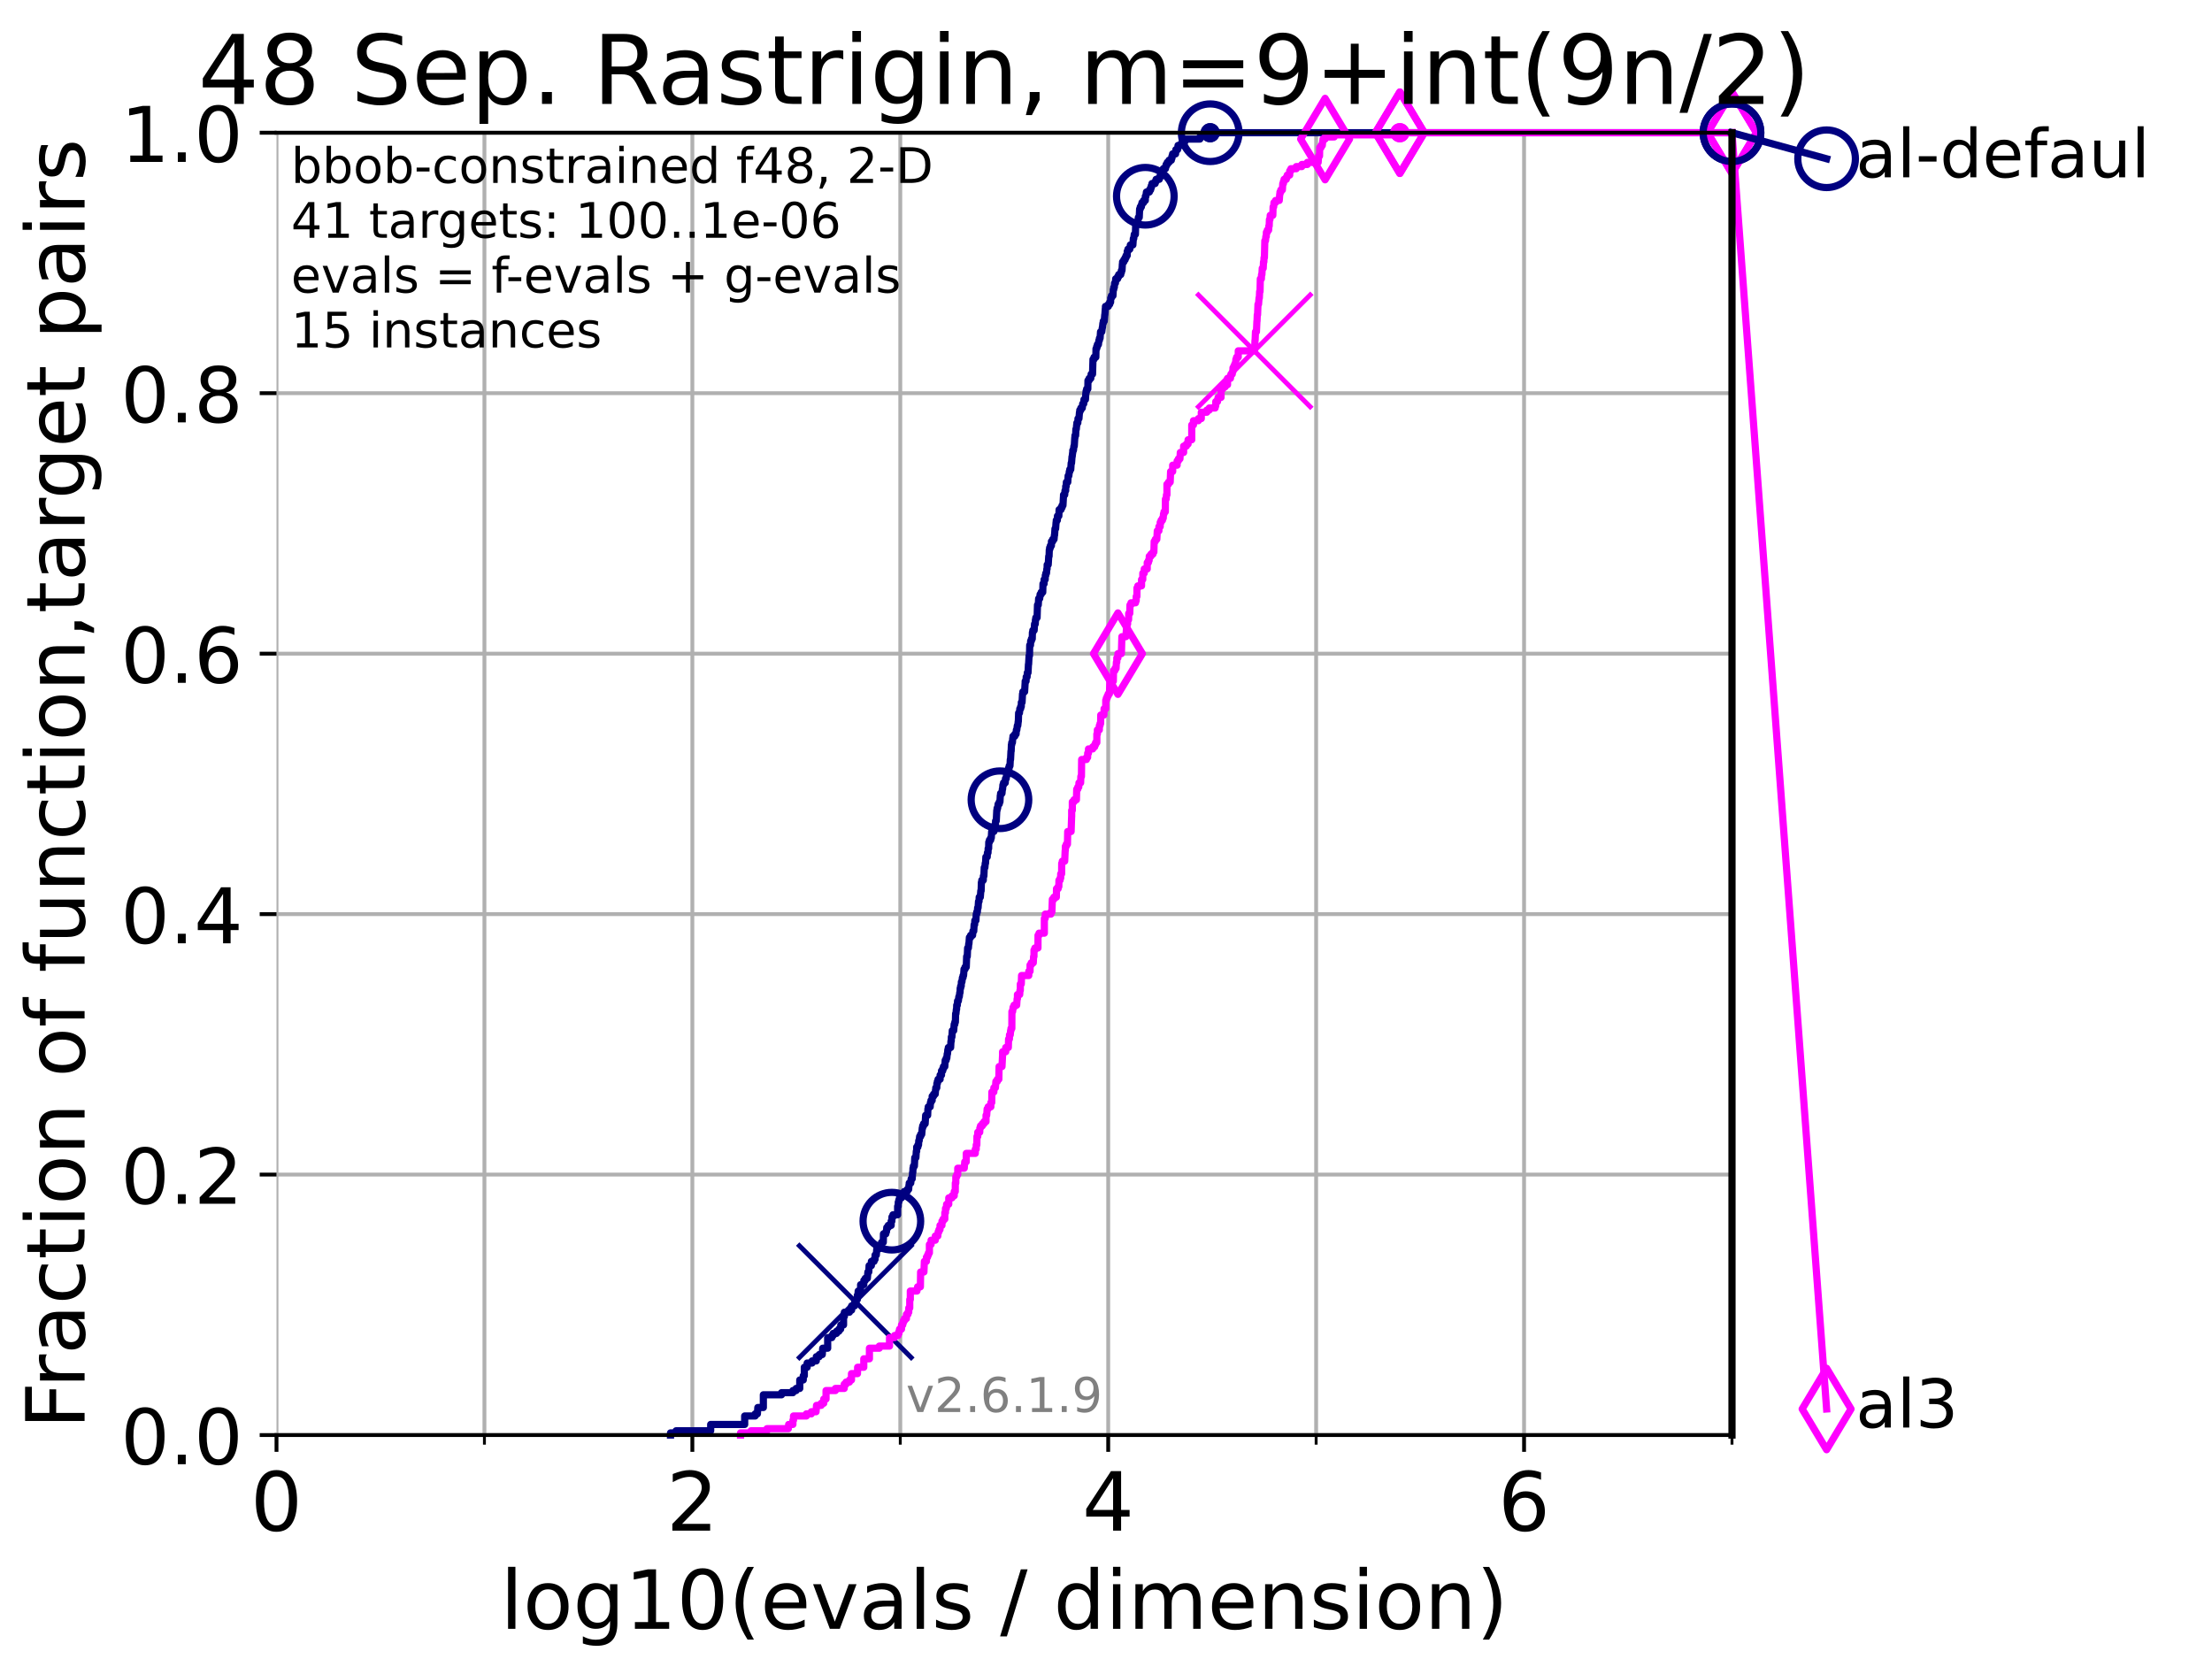 <?xml version="1.0" encoding="utf-8" standalone="no"?>
<!DOCTYPE svg PUBLIC "-//W3C//DTD SVG 1.1//EN"
  "http://www.w3.org/Graphics/SVG/1.1/DTD/svg11.dtd">
<!-- Created with matplotlib (https://matplotlib.org/) -->
<svg height="345.6pt" version="1.1" viewBox="0 0 460.8 345.6" width="460.8pt" xmlns="http://www.w3.org/2000/svg" xmlns:xlink="http://www.w3.org/1999/xlink">
 <defs>
  <style type="text/css">*{stroke-linecap:butt;stroke-linejoin:round;}</style>
 </defs>
 <g id="figure_1">
  <g id="patch_1">
   <path d="M 0 345.6 
L 460.8 345.6 
L 460.8 0 
L 0 0 
z
" style="fill:#ffffff;"/>
  </g>
  <g id="axes_1">
   <g id="patch_2">
    <path d="M 57.6 298.944 
L 360.806 298.944 
L 360.806 27.648 
L 57.6 27.648 
z
" style="fill:#ffffff;"/>
   </g>
   <g id="matplotlib.axis_1">
    <g id="xtick_1">
     <g id="line2d_1">
      <path clip-path="url(#p8d3d82e450)" d="M 57.6 298.944 
L 57.6 27.648 
" style="fill:none;stroke:#b0b0b0;stroke-linecap:square;stroke-width:0.8;"/>
     </g>
     <g id="line2d_2">
      <defs>
       <path d="M 0 0 
L 0 3.5 
" id="mc8a5cd6d0c" style="stroke:#000000;stroke-width:0.8;"/>
      </defs>
      <g>
       <use style="stroke:#000000;stroke-width:0.8;" x="57.6" xlink:href="#mc8a5cd6d0c" y="298.944"/>
      </g>
     </g>
     <g id="text_1">
      <!-- 0 -->
      <g transform="translate(52.192 318.861)scale(0.17 -0.17)">
       <defs>
        <path d="M 31.781 66.406 
Q 24.172 66.406 20.328 58.906 
Q 16.5 51.422 16.5 36.375 
Q 16.5 21.391 20.328 13.891 
Q 24.172 6.391 31.781 6.391 
Q 39.453 6.391 43.281 13.891 
Q 47.125 21.391 47.125 36.375 
Q 47.125 51.422 43.281 58.906 
Q 39.453 66.406 31.781 66.406 
z
M 31.781 74.219 
Q 44.047 74.219 50.516 64.516 
Q 56.984 54.828 56.984 36.375 
Q 56.984 17.969 50.516 8.266 
Q 44.047 -1.422 31.781 -1.422 
Q 19.531 -1.422 13.062 8.266 
Q 6.594 17.969 6.594 36.375 
Q 6.594 54.828 13.062 64.516 
Q 19.531 74.219 31.781 74.219 
z
" id="DejaVuSans-48"/>
       </defs>
       <use xlink:href="#DejaVuSans-48"/>
      </g>
     </g>
    </g>
    <g id="xtick_2">
     <g id="line2d_3">
      <path clip-path="url(#p8d3d82e450)" d="M 144.23 298.944 
L 144.23 27.648 
" style="fill:none;stroke:#b0b0b0;stroke-linecap:square;stroke-width:0.8;"/>
     </g>
     <g id="line2d_4">
      <g>
       <use style="stroke:#000000;stroke-width:0.8;" x="144.23" xlink:href="#mc8a5cd6d0c" y="298.944"/>
      </g>
     </g>
     <g id="text_2">
      <!-- 2 -->
      <g transform="translate(138.822 318.861)scale(0.17 -0.17)">
       <defs>
        <path d="M 19.188 8.297 
L 53.609 8.297 
L 53.609 0 
L 7.328 0 
L 7.328 8.297 
Q 12.938 14.109 22.625 23.891 
Q 32.328 33.688 34.812 36.531 
Q 39.547 41.844 41.422 45.531 
Q 43.312 49.219 43.312 52.781 
Q 43.312 58.594 39.234 62.25 
Q 35.156 65.922 28.609 65.922 
Q 23.969 65.922 18.812 64.312 
Q 13.672 62.703 7.812 59.422 
L 7.812 69.391 
Q 13.766 71.781 18.938 73 
Q 24.125 74.219 28.422 74.219 
Q 39.75 74.219 46.484 68.547 
Q 53.219 62.891 53.219 53.422 
Q 53.219 48.922 51.531 44.891 
Q 49.859 40.875 45.406 35.406 
Q 44.188 33.984 37.641 27.219 
Q 31.109 20.453 19.188 8.297 
z
" id="DejaVuSans-50"/>
       </defs>
       <use xlink:href="#DejaVuSans-50"/>
      </g>
     </g>
    </g>
    <g id="xtick_3">
     <g id="line2d_5">
      <path clip-path="url(#p8d3d82e450)" d="M 230.861 298.944 
L 230.861 27.648 
" style="fill:none;stroke:#b0b0b0;stroke-linecap:square;stroke-width:0.8;"/>
     </g>
     <g id="line2d_6">
      <g>
       <use style="stroke:#000000;stroke-width:0.8;" x="230.861" xlink:href="#mc8a5cd6d0c" y="298.944"/>
      </g>
     </g>
     <g id="text_3">
      <!-- 4 -->
      <g transform="translate(225.453 318.861)scale(0.17 -0.17)">
       <defs>
        <path d="M 37.797 64.312 
L 12.891 25.391 
L 37.797 25.391 
z
M 35.203 72.906 
L 47.609 72.906 
L 47.609 25.391 
L 58.016 25.391 
L 58.016 17.188 
L 47.609 17.188 
L 47.609 0 
L 37.797 0 
L 37.797 17.188 
L 4.891 17.188 
L 4.891 26.703 
z
" id="DejaVuSans-52"/>
       </defs>
       <use xlink:href="#DejaVuSans-52"/>
      </g>
     </g>
    </g>
    <g id="xtick_4">
     <g id="line2d_7">
      <path clip-path="url(#p8d3d82e450)" d="M 317.491 298.944 
L 317.491 27.648 
" style="fill:none;stroke:#b0b0b0;stroke-linecap:square;stroke-width:0.8;"/>
     </g>
     <g id="line2d_8">
      <g>
       <use style="stroke:#000000;stroke-width:0.8;" x="317.491" xlink:href="#mc8a5cd6d0c" y="298.944"/>
      </g>
     </g>
     <g id="text_4">
      <!-- 6 -->
      <g transform="translate(312.083 318.861)scale(0.17 -0.17)">
       <defs>
        <path d="M 33.016 40.375 
Q 26.375 40.375 22.484 35.828 
Q 18.609 31.297 18.609 23.391 
Q 18.609 15.531 22.484 10.953 
Q 26.375 6.391 33.016 6.391 
Q 39.656 6.391 43.531 10.953 
Q 47.406 15.531 47.406 23.391 
Q 47.406 31.297 43.531 35.828 
Q 39.656 40.375 33.016 40.375 
z
M 52.594 71.297 
L 52.594 62.312 
Q 48.875 64.062 45.094 64.984 
Q 41.312 65.922 37.594 65.922 
Q 27.828 65.922 22.672 59.328 
Q 17.531 52.734 16.797 39.406 
Q 19.672 43.656 24.016 45.922 
Q 28.375 48.188 33.594 48.188 
Q 44.578 48.188 50.953 41.516 
Q 57.328 34.859 57.328 23.391 
Q 57.328 12.156 50.688 5.359 
Q 44.047 -1.422 33.016 -1.422 
Q 20.359 -1.422 13.672 8.266 
Q 6.984 17.969 6.984 36.375 
Q 6.984 53.656 15.188 63.938 
Q 23.391 74.219 37.203 74.219 
Q 40.922 74.219 44.703 73.484 
Q 48.484 72.75 52.594 71.297 
z
" id="DejaVuSans-54"/>
       </defs>
       <use xlink:href="#DejaVuSans-54"/>
      </g>
     </g>
    </g>
    <g id="xtick_5">
     <g id="line2d_9">
      <path clip-path="url(#p8d3d82e450)" d="M 100.915 298.944 
L 100.915 27.648 
" style="fill:none;stroke:#b0b0b0;stroke-linecap:square;stroke-width:0.8;"/>
     </g>
     <g id="line2d_10">
      <defs>
       <path d="M 0 0 
L 0 2 
" id="m07284b6507" style="stroke:#000000;stroke-width:0.6;"/>
      </defs>
      <g>
       <use style="stroke:#000000;stroke-width:0.6;" x="100.915" xlink:href="#m07284b6507" y="298.944"/>
      </g>
     </g>
    </g>
    <g id="xtick_6">
     <g id="line2d_11">
      <path clip-path="url(#p8d3d82e450)" d="M 187.546 298.944 
L 187.546 27.648 
" style="fill:none;stroke:#b0b0b0;stroke-linecap:square;stroke-width:0.8;"/>
     </g>
     <g id="line2d_12">
      <g>
       <use style="stroke:#000000;stroke-width:0.6;" x="187.546" xlink:href="#m07284b6507" y="298.944"/>
      </g>
     </g>
    </g>
    <g id="xtick_7">
     <g id="line2d_13">
      <path clip-path="url(#p8d3d82e450)" d="M 274.176 298.944 
L 274.176 27.648 
" style="fill:none;stroke:#b0b0b0;stroke-linecap:square;stroke-width:0.8;"/>
     </g>
     <g id="line2d_14">
      <g>
       <use style="stroke:#000000;stroke-width:0.6;" x="274.176" xlink:href="#m07284b6507" y="298.944"/>
      </g>
     </g>
    </g>
    <g id="xtick_8">
     <g id="line2d_15">
      <path clip-path="url(#p8d3d82e450)" d="M 360.806 298.944 
L 360.806 27.648 
" style="fill:none;stroke:#b0b0b0;stroke-linecap:square;stroke-width:0.8;"/>
     </g>
     <g id="line2d_16">
      <g>
       <use style="stroke:#000000;stroke-width:0.6;" x="360.806" xlink:href="#m07284b6507" y="298.944"/>
      </g>
     </g>
    </g>
    <g id="text_5">
     <!-- log10(evals / dimension) -->
     <g transform="translate(104.239 339.314)scale(0.17 -0.17)">
      <defs>
       <path d="M 9.422 75.984 
L 18.406 75.984 
L 18.406 0 
L 9.422 0 
z
" id="DejaVuSans-108"/>
       <path d="M 30.609 48.391 
Q 23.391 48.391 19.188 42.75 
Q 14.984 37.109 14.984 27.297 
Q 14.984 17.484 19.156 11.844 
Q 23.344 6.203 30.609 6.203 
Q 37.797 6.203 41.984 11.859 
Q 46.188 17.531 46.188 27.297 
Q 46.188 37.016 41.984 42.703 
Q 37.797 48.391 30.609 48.391 
z
M 30.609 56 
Q 42.328 56 49.016 48.375 
Q 55.719 40.766 55.719 27.297 
Q 55.719 13.875 49.016 6.219 
Q 42.328 -1.422 30.609 -1.422 
Q 18.844 -1.422 12.172 6.219 
Q 5.516 13.875 5.516 27.297 
Q 5.516 40.766 12.172 48.375 
Q 18.844 56 30.609 56 
z
" id="DejaVuSans-111"/>
       <path d="M 45.406 27.984 
Q 45.406 37.75 41.375 43.109 
Q 37.359 48.484 30.078 48.484 
Q 22.859 48.484 18.828 43.109 
Q 14.797 37.75 14.797 27.984 
Q 14.797 18.266 18.828 12.891 
Q 22.859 7.516 30.078 7.516 
Q 37.359 7.516 41.375 12.891 
Q 45.406 18.266 45.406 27.984 
z
M 54.391 6.781 
Q 54.391 -7.172 48.188 -13.984 
Q 42 -20.797 29.203 -20.797 
Q 24.469 -20.797 20.266 -20.094 
Q 16.062 -19.391 12.109 -17.922 
L 12.109 -9.188 
Q 16.062 -11.328 19.922 -12.344 
Q 23.781 -13.375 27.781 -13.375 
Q 36.625 -13.375 41.016 -8.766 
Q 45.406 -4.156 45.406 5.172 
L 45.406 9.625 
Q 42.625 4.781 38.281 2.391 
Q 33.938 0 27.875 0 
Q 17.828 0 11.672 7.656 
Q 5.516 15.328 5.516 27.984 
Q 5.516 40.672 11.672 48.328 
Q 17.828 56 27.875 56 
Q 33.938 56 38.281 53.609 
Q 42.625 51.219 45.406 46.391 
L 45.406 54.688 
L 54.391 54.688 
z
" id="DejaVuSans-103"/>
       <path d="M 12.406 8.297 
L 28.516 8.297 
L 28.516 63.922 
L 10.984 60.406 
L 10.984 69.391 
L 28.422 72.906 
L 38.281 72.906 
L 38.281 8.297 
L 54.391 8.297 
L 54.391 0 
L 12.406 0 
z
" id="DejaVuSans-49"/>
       <path d="M 31 75.875 
Q 24.469 64.656 21.281 53.656 
Q 18.109 42.672 18.109 31.391 
Q 18.109 20.125 21.312 9.062 
Q 24.516 -2 31 -13.188 
L 23.188 -13.188 
Q 15.875 -1.703 12.234 9.375 
Q 8.594 20.453 8.594 31.391 
Q 8.594 42.281 12.203 53.312 
Q 15.828 64.359 23.188 75.875 
z
" id="DejaVuSans-40"/>
       <path d="M 56.203 29.594 
L 56.203 25.203 
L 14.891 25.203 
Q 15.484 15.922 20.484 11.062 
Q 25.484 6.203 34.422 6.203 
Q 39.594 6.203 44.453 7.469 
Q 49.312 8.734 54.109 11.281 
L 54.109 2.781 
Q 49.266 0.734 44.188 -0.344 
Q 39.109 -1.422 33.891 -1.422 
Q 20.797 -1.422 13.156 6.188 
Q 5.516 13.812 5.516 26.812 
Q 5.516 40.234 12.766 48.109 
Q 20.016 56 32.328 56 
Q 43.359 56 49.781 48.891 
Q 56.203 41.797 56.203 29.594 
z
M 47.219 32.234 
Q 47.125 39.594 43.094 43.984 
Q 39.062 48.391 32.422 48.391 
Q 24.906 48.391 20.391 44.141 
Q 15.875 39.891 15.188 32.172 
z
" id="DejaVuSans-101"/>
       <path d="M 2.984 54.688 
L 12.5 54.688 
L 29.594 8.797 
L 46.688 54.688 
L 56.203 54.688 
L 35.688 0 
L 23.484 0 
z
" id="DejaVuSans-118"/>
       <path d="M 34.281 27.484 
Q 23.391 27.484 19.188 25 
Q 14.984 22.516 14.984 16.5 
Q 14.984 11.719 18.141 8.906 
Q 21.297 6.109 26.703 6.109 
Q 34.188 6.109 38.703 11.406 
Q 43.219 16.703 43.219 25.484 
L 43.219 27.484 
z
M 52.203 31.203 
L 52.203 0 
L 43.219 0 
L 43.219 8.297 
Q 40.141 3.328 35.547 0.953 
Q 30.953 -1.422 24.312 -1.422 
Q 15.922 -1.422 10.953 3.297 
Q 6 8.016 6 15.922 
Q 6 25.141 12.172 29.828 
Q 18.359 34.516 30.609 34.516 
L 43.219 34.516 
L 43.219 35.406 
Q 43.219 41.609 39.141 45 
Q 35.062 48.391 27.688 48.391 
Q 23 48.391 18.547 47.266 
Q 14.109 46.141 10.016 43.891 
L 10.016 52.203 
Q 14.938 54.109 19.578 55.047 
Q 24.219 56 28.609 56 
Q 40.484 56 46.344 49.844 
Q 52.203 43.703 52.203 31.203 
z
" id="DejaVuSans-97"/>
       <path d="M 44.281 53.078 
L 44.281 44.578 
Q 40.484 46.531 36.375 47.5 
Q 32.281 48.484 27.875 48.484 
Q 21.188 48.484 17.844 46.438 
Q 14.5 44.391 14.5 40.281 
Q 14.5 37.156 16.891 35.375 
Q 19.281 33.594 26.516 31.984 
L 29.594 31.297 
Q 39.156 29.25 43.188 25.516 
Q 47.219 21.781 47.219 15.094 
Q 47.219 7.469 41.188 3.016 
Q 35.156 -1.422 24.609 -1.422 
Q 20.219 -1.422 15.453 -0.562 
Q 10.688 0.297 5.422 2 
L 5.422 11.281 
Q 10.406 8.688 15.234 7.391 
Q 20.062 6.109 24.812 6.109 
Q 31.156 6.109 34.562 8.281 
Q 37.984 10.453 37.984 14.406 
Q 37.984 18.062 35.516 20.016 
Q 33.062 21.969 24.703 23.781 
L 21.578 24.516 
Q 13.234 26.266 9.516 29.906 
Q 5.812 33.547 5.812 39.891 
Q 5.812 47.609 11.281 51.797 
Q 16.75 56 26.812 56 
Q 31.781 56 36.172 55.266 
Q 40.578 54.547 44.281 53.078 
z
" id="DejaVuSans-115"/>
       <path id="DejaVuSans-32"/>
       <path d="M 25.391 72.906 
L 33.688 72.906 
L 8.297 -9.281 
L 0 -9.281 
z
" id="DejaVuSans-47"/>
       <path d="M 45.406 46.391 
L 45.406 75.984 
L 54.391 75.984 
L 54.391 0 
L 45.406 0 
L 45.406 8.203 
Q 42.578 3.328 38.25 0.953 
Q 33.938 -1.422 27.875 -1.422 
Q 17.969 -1.422 11.734 6.484 
Q 5.516 14.406 5.516 27.297 
Q 5.516 40.188 11.734 48.094 
Q 17.969 56 27.875 56 
Q 33.938 56 38.25 53.625 
Q 42.578 51.266 45.406 46.391 
z
M 14.797 27.297 
Q 14.797 17.391 18.875 11.75 
Q 22.953 6.109 30.078 6.109 
Q 37.203 6.109 41.297 11.75 
Q 45.406 17.391 45.406 27.297 
Q 45.406 37.203 41.297 42.844 
Q 37.203 48.484 30.078 48.484 
Q 22.953 48.484 18.875 42.844 
Q 14.797 37.203 14.797 27.297 
z
" id="DejaVuSans-100"/>
       <path d="M 9.422 54.688 
L 18.406 54.688 
L 18.406 0 
L 9.422 0 
z
M 9.422 75.984 
L 18.406 75.984 
L 18.406 64.594 
L 9.422 64.594 
z
" id="DejaVuSans-105"/>
       <path d="M 52 44.188 
Q 55.375 50.25 60.062 53.125 
Q 64.75 56 71.094 56 
Q 79.641 56 84.281 50.016 
Q 88.922 44.047 88.922 33.016 
L 88.922 0 
L 79.891 0 
L 79.891 32.719 
Q 79.891 40.578 77.094 44.375 
Q 74.312 48.188 68.609 48.188 
Q 61.625 48.188 57.562 43.547 
Q 53.516 38.922 53.516 30.906 
L 53.516 0 
L 44.484 0 
L 44.484 32.719 
Q 44.484 40.625 41.703 44.406 
Q 38.922 48.188 33.109 48.188 
Q 26.219 48.188 22.156 43.531 
Q 18.109 38.875 18.109 30.906 
L 18.109 0 
L 9.078 0 
L 9.078 54.688 
L 18.109 54.688 
L 18.109 46.188 
Q 21.188 51.219 25.484 53.609 
Q 29.781 56 35.688 56 
Q 41.656 56 45.828 52.969 
Q 50 49.953 52 44.188 
z
" id="DejaVuSans-109"/>
       <path d="M 54.891 33.016 
L 54.891 0 
L 45.906 0 
L 45.906 32.719 
Q 45.906 40.484 42.875 44.328 
Q 39.844 48.188 33.797 48.188 
Q 26.516 48.188 22.312 43.547 
Q 18.109 38.922 18.109 30.906 
L 18.109 0 
L 9.078 0 
L 9.078 54.688 
L 18.109 54.688 
L 18.109 46.188 
Q 21.344 51.125 25.703 53.562 
Q 30.078 56 35.797 56 
Q 45.219 56 50.047 50.172 
Q 54.891 44.344 54.891 33.016 
z
" id="DejaVuSans-110"/>
       <path d="M 8.016 75.875 
L 15.828 75.875 
Q 23.141 64.359 26.781 53.312 
Q 30.422 42.281 30.422 31.391 
Q 30.422 20.453 26.781 9.375 
Q 23.141 -1.703 15.828 -13.188 
L 8.016 -13.188 
Q 14.5 -2 17.703 9.062 
Q 20.906 20.125 20.906 31.391 
Q 20.906 42.672 17.703 53.656 
Q 14.5 64.656 8.016 75.875 
z
" id="DejaVuSans-41"/>
      </defs>
      <use xlink:href="#DejaVuSans-108"/>
      <use x="27.783" xlink:href="#DejaVuSans-111"/>
      <use x="88.965" xlink:href="#DejaVuSans-103"/>
      <use x="152.441" xlink:href="#DejaVuSans-49"/>
      <use x="216.064" xlink:href="#DejaVuSans-48"/>
      <use x="279.688" xlink:href="#DejaVuSans-40"/>
      <use x="318.701" xlink:href="#DejaVuSans-101"/>
      <use x="380.225" xlink:href="#DejaVuSans-118"/>
      <use x="439.404" xlink:href="#DejaVuSans-97"/>
      <use x="500.684" xlink:href="#DejaVuSans-108"/>
      <use x="528.467" xlink:href="#DejaVuSans-115"/>
      <use x="580.566" xlink:href="#DejaVuSans-32"/>
      <use x="612.354" xlink:href="#DejaVuSans-47"/>
      <use x="646.045" xlink:href="#DejaVuSans-32"/>
      <use x="677.832" xlink:href="#DejaVuSans-100"/>
      <use x="741.309" xlink:href="#DejaVuSans-105"/>
      <use x="769.092" xlink:href="#DejaVuSans-109"/>
      <use x="866.504" xlink:href="#DejaVuSans-101"/>
      <use x="928.027" xlink:href="#DejaVuSans-110"/>
      <use x="991.406" xlink:href="#DejaVuSans-115"/>
      <use x="1043.506" xlink:href="#DejaVuSans-105"/>
      <use x="1071.289" xlink:href="#DejaVuSans-111"/>
      <use x="1132.471" xlink:href="#DejaVuSans-110"/>
      <use x="1195.85" xlink:href="#DejaVuSans-41"/>
     </g>
    </g>
   </g>
   <g id="matplotlib.axis_2">
    <g id="ytick_1">
     <g id="line2d_17">
      <path clip-path="url(#p8d3d82e450)" d="M 57.6 298.944 
L 360.806 298.944 
" style="fill:none;stroke:#b0b0b0;stroke-linecap:square;stroke-width:0.8;"/>
     </g>
     <g id="line2d_18">
      <defs>
       <path d="M 0 0 
L -3.5 0 
" id="m9ea4c93b02" style="stroke:#000000;stroke-width:0.8;"/>
      </defs>
      <g>
       <use style="stroke:#000000;stroke-width:0.8;" x="57.6" xlink:href="#m9ea4c93b02" y="298.944"/>
      </g>
     </g>
     <g id="text_6">
      <!-- 0.0 -->
      <g transform="translate(25.155 305.023)scale(0.16 -0.16)">
       <defs>
        <path d="M 10.688 12.406 
L 21 12.406 
L 21 0 
L 10.688 0 
z
" id="DejaVuSans-46"/>
       </defs>
       <use xlink:href="#DejaVuSans-48"/>
       <use x="63.623" xlink:href="#DejaVuSans-46"/>
       <use x="95.41" xlink:href="#DejaVuSans-48"/>
      </g>
     </g>
    </g>
    <g id="ytick_2">
     <g id="line2d_19">
      <path clip-path="url(#p8d3d82e450)" d="M 57.6 244.685 
L 360.806 244.685 
" style="fill:none;stroke:#b0b0b0;stroke-linecap:square;stroke-width:0.8;"/>
     </g>
     <g id="line2d_20">
      <g>
       <use style="stroke:#000000;stroke-width:0.8;" x="57.6" xlink:href="#m9ea4c93b02" y="244.685"/>
      </g>
     </g>
     <g id="text_7">
      <!-- 0.2 -->
      <g transform="translate(25.155 250.764)scale(0.16 -0.16)">
       <use xlink:href="#DejaVuSans-48"/>
       <use x="63.623" xlink:href="#DejaVuSans-46"/>
       <use x="95.41" xlink:href="#DejaVuSans-50"/>
      </g>
     </g>
    </g>
    <g id="ytick_3">
     <g id="line2d_21">
      <path clip-path="url(#p8d3d82e450)" d="M 57.6 190.426 
L 360.806 190.426 
" style="fill:none;stroke:#b0b0b0;stroke-linecap:square;stroke-width:0.8;"/>
     </g>
     <g id="line2d_22">
      <g>
       <use style="stroke:#000000;stroke-width:0.8;" x="57.6" xlink:href="#m9ea4c93b02" y="190.426"/>
      </g>
     </g>
     <g id="text_8">
      <!-- 0.4 -->
      <g transform="translate(25.155 196.504)scale(0.16 -0.16)">
       <use xlink:href="#DejaVuSans-48"/>
       <use x="63.623" xlink:href="#DejaVuSans-46"/>
       <use x="95.41" xlink:href="#DejaVuSans-52"/>
      </g>
     </g>
    </g>
    <g id="ytick_4">
     <g id="line2d_23">
      <path clip-path="url(#p8d3d82e450)" d="M 57.6 136.166 
L 360.806 136.166 
" style="fill:none;stroke:#b0b0b0;stroke-linecap:square;stroke-width:0.8;"/>
     </g>
     <g id="line2d_24">
      <g>
       <use style="stroke:#000000;stroke-width:0.8;" x="57.6" xlink:href="#m9ea4c93b02" y="136.166"/>
      </g>
     </g>
     <g id="text_9">
      <!-- 0.6 -->
      <g transform="translate(25.155 142.245)scale(0.16 -0.16)">
       <use xlink:href="#DejaVuSans-48"/>
       <use x="63.623" xlink:href="#DejaVuSans-46"/>
       <use x="95.41" xlink:href="#DejaVuSans-54"/>
      </g>
     </g>
    </g>
    <g id="ytick_5">
     <g id="line2d_25">
      <path clip-path="url(#p8d3d82e450)" d="M 57.6 81.907 
L 360.806 81.907 
" style="fill:none;stroke:#b0b0b0;stroke-linecap:square;stroke-width:0.8;"/>
     </g>
     <g id="line2d_26">
      <g>
       <use style="stroke:#000000;stroke-width:0.8;" x="57.6" xlink:href="#m9ea4c93b02" y="81.907"/>
      </g>
     </g>
     <g id="text_10">
      <!-- 0.8 -->
      <g transform="translate(25.155 87.986)scale(0.16 -0.16)">
       <defs>
        <path d="M 31.781 34.625 
Q 24.75 34.625 20.719 30.859 
Q 16.703 27.094 16.703 20.516 
Q 16.703 13.922 20.719 10.156 
Q 24.75 6.391 31.781 6.391 
Q 38.812 6.391 42.859 10.172 
Q 46.922 13.969 46.922 20.516 
Q 46.922 27.094 42.891 30.859 
Q 38.875 34.625 31.781 34.625 
z
M 21.922 38.812 
Q 15.578 40.375 12.031 44.719 
Q 8.5 49.078 8.5 55.328 
Q 8.5 64.062 14.719 69.141 
Q 20.953 74.219 31.781 74.219 
Q 42.672 74.219 48.875 69.141 
Q 55.078 64.062 55.078 55.328 
Q 55.078 49.078 51.531 44.719 
Q 48 40.375 41.703 38.812 
Q 48.828 37.156 52.797 32.312 
Q 56.781 27.484 56.781 20.516 
Q 56.781 9.906 50.312 4.234 
Q 43.844 -1.422 31.781 -1.422 
Q 19.734 -1.422 13.25 4.234 
Q 6.781 9.906 6.781 20.516 
Q 6.781 27.484 10.781 32.312 
Q 14.797 37.156 21.922 38.812 
z
M 18.312 54.391 
Q 18.312 48.734 21.844 45.562 
Q 25.391 42.391 31.781 42.391 
Q 38.141 42.391 41.719 45.562 
Q 45.312 48.734 45.312 54.391 
Q 45.312 60.062 41.719 63.234 
Q 38.141 66.406 31.781 66.406 
Q 25.391 66.406 21.844 63.234 
Q 18.312 60.062 18.312 54.391 
z
" id="DejaVuSans-56"/>
       </defs>
       <use xlink:href="#DejaVuSans-48"/>
       <use x="63.623" xlink:href="#DejaVuSans-46"/>
       <use x="95.41" xlink:href="#DejaVuSans-56"/>
      </g>
     </g>
    </g>
    <g id="ytick_6">
     <g id="line2d_27">
      <path clip-path="url(#p8d3d82e450)" d="M 57.6 27.648 
L 360.806 27.648 
" style="fill:none;stroke:#b0b0b0;stroke-linecap:square;stroke-width:0.8;"/>
     </g>
     <g id="line2d_28">
      <g>
       <use style="stroke:#000000;stroke-width:0.8;" x="57.6" xlink:href="#m9ea4c93b02" y="27.648"/>
      </g>
     </g>
     <g id="text_11">
      <!-- 1.0 -->
      <g transform="translate(25.155 33.727)scale(0.16 -0.16)">
       <use xlink:href="#DejaVuSans-49"/>
       <use x="63.623" xlink:href="#DejaVuSans-46"/>
       <use x="95.41" xlink:href="#DejaVuSans-48"/>
      </g>
     </g>
    </g>
    <g id="text_12">
     <!-- Fraction of function,target pairs -->
     <g transform="translate(17.62 297.681)rotate(-90)scale(0.17 -0.17)">
      <defs>
       <path d="M 9.812 72.906 
L 51.703 72.906 
L 51.703 64.594 
L 19.672 64.594 
L 19.672 43.109 
L 48.578 43.109 
L 48.578 34.812 
L 19.672 34.812 
L 19.672 0 
L 9.812 0 
z
" id="DejaVuSans-70"/>
       <path d="M 41.109 46.297 
Q 39.594 47.172 37.812 47.578 
Q 36.031 48 33.891 48 
Q 26.266 48 22.188 43.047 
Q 18.109 38.094 18.109 28.812 
L 18.109 0 
L 9.078 0 
L 9.078 54.688 
L 18.109 54.688 
L 18.109 46.188 
Q 20.953 51.172 25.484 53.578 
Q 30.031 56 36.531 56 
Q 37.453 56 38.578 55.875 
Q 39.703 55.766 41.062 55.516 
z
" id="DejaVuSans-114"/>
       <path d="M 48.781 52.594 
L 48.781 44.188 
Q 44.969 46.297 41.141 47.344 
Q 37.312 48.391 33.406 48.391 
Q 24.656 48.391 19.812 42.844 
Q 14.984 37.312 14.984 27.297 
Q 14.984 17.281 19.812 11.734 
Q 24.656 6.203 33.406 6.203 
Q 37.312 6.203 41.141 7.25 
Q 44.969 8.297 48.781 10.406 
L 48.781 2.094 
Q 45.016 0.344 40.984 -0.531 
Q 36.969 -1.422 32.422 -1.422 
Q 20.062 -1.422 12.781 6.344 
Q 5.516 14.109 5.516 27.297 
Q 5.516 40.672 12.859 48.328 
Q 20.219 56 33.016 56 
Q 37.156 56 41.109 55.141 
Q 45.062 54.297 48.781 52.594 
z
" id="DejaVuSans-99"/>
       <path d="M 18.312 70.219 
L 18.312 54.688 
L 36.812 54.688 
L 36.812 47.703 
L 18.312 47.703 
L 18.312 18.016 
Q 18.312 11.328 20.141 9.422 
Q 21.969 7.516 27.594 7.516 
L 36.812 7.516 
L 36.812 0 
L 27.594 0 
Q 17.188 0 13.234 3.875 
Q 9.281 7.766 9.281 18.016 
L 9.281 47.703 
L 2.688 47.703 
L 2.688 54.688 
L 9.281 54.688 
L 9.281 70.219 
z
" id="DejaVuSans-116"/>
       <path d="M 37.109 75.984 
L 37.109 68.5 
L 28.516 68.5 
Q 23.688 68.5 21.797 66.547 
Q 19.922 64.594 19.922 59.516 
L 19.922 54.688 
L 34.719 54.688 
L 34.719 47.703 
L 19.922 47.703 
L 19.922 0 
L 10.891 0 
L 10.891 47.703 
L 2.297 47.703 
L 2.297 54.688 
L 10.891 54.688 
L 10.891 58.5 
Q 10.891 67.625 15.141 71.797 
Q 19.391 75.984 28.609 75.984 
z
" id="DejaVuSans-102"/>
       <path d="M 8.5 21.578 
L 8.5 54.688 
L 17.484 54.688 
L 17.484 21.922 
Q 17.484 14.156 20.5 10.266 
Q 23.531 6.391 29.594 6.391 
Q 36.859 6.391 41.078 11.031 
Q 45.312 15.672 45.312 23.688 
L 45.312 54.688 
L 54.297 54.688 
L 54.297 0 
L 45.312 0 
L 45.312 8.406 
Q 42.047 3.422 37.719 1 
Q 33.406 -1.422 27.688 -1.422 
Q 18.266 -1.422 13.375 4.438 
Q 8.5 10.297 8.5 21.578 
z
M 31.109 56 
z
" id="DejaVuSans-117"/>
       <path d="M 11.719 12.406 
L 22.016 12.406 
L 22.016 4 
L 14.016 -11.625 
L 7.719 -11.625 
L 11.719 4 
z
" id="DejaVuSans-44"/>
       <path d="M 18.109 8.203 
L 18.109 -20.797 
L 9.078 -20.797 
L 9.078 54.688 
L 18.109 54.688 
L 18.109 46.391 
Q 20.953 51.266 25.266 53.625 
Q 29.594 56 35.594 56 
Q 45.562 56 51.781 48.094 
Q 58.016 40.188 58.016 27.297 
Q 58.016 14.406 51.781 6.484 
Q 45.562 -1.422 35.594 -1.422 
Q 29.594 -1.422 25.266 0.953 
Q 20.953 3.328 18.109 8.203 
z
M 48.688 27.297 
Q 48.688 37.203 44.609 42.844 
Q 40.531 48.484 33.406 48.484 
Q 26.266 48.484 22.188 42.844 
Q 18.109 37.203 18.109 27.297 
Q 18.109 17.391 22.188 11.75 
Q 26.266 6.109 33.406 6.109 
Q 40.531 6.109 44.609 11.75 
Q 48.688 17.391 48.688 27.297 
z
" id="DejaVuSans-112"/>
      </defs>
      <use xlink:href="#DejaVuSans-70"/>
      <use x="50.27" xlink:href="#DejaVuSans-114"/>
      <use x="91.383" xlink:href="#DejaVuSans-97"/>
      <use x="152.662" xlink:href="#DejaVuSans-99"/>
      <use x="207.643" xlink:href="#DejaVuSans-116"/>
      <use x="246.852" xlink:href="#DejaVuSans-105"/>
      <use x="274.635" xlink:href="#DejaVuSans-111"/>
      <use x="335.816" xlink:href="#DejaVuSans-110"/>
      <use x="399.195" xlink:href="#DejaVuSans-32"/>
      <use x="430.982" xlink:href="#DejaVuSans-111"/>
      <use x="492.164" xlink:href="#DejaVuSans-102"/>
      <use x="527.369" xlink:href="#DejaVuSans-32"/>
      <use x="559.156" xlink:href="#DejaVuSans-102"/>
      <use x="594.361" xlink:href="#DejaVuSans-117"/>
      <use x="657.74" xlink:href="#DejaVuSans-110"/>
      <use x="721.119" xlink:href="#DejaVuSans-99"/>
      <use x="776.1" xlink:href="#DejaVuSans-116"/>
      <use x="815.309" xlink:href="#DejaVuSans-105"/>
      <use x="843.092" xlink:href="#DejaVuSans-111"/>
      <use x="904.273" xlink:href="#DejaVuSans-110"/>
      <use x="967.652" xlink:href="#DejaVuSans-44"/>
      <use x="999.439" xlink:href="#DejaVuSans-116"/>
      <use x="1038.648" xlink:href="#DejaVuSans-97"/>
      <use x="1099.928" xlink:href="#DejaVuSans-114"/>
      <use x="1139.291" xlink:href="#DejaVuSans-103"/>
      <use x="1202.768" xlink:href="#DejaVuSans-101"/>
      <use x="1264.291" xlink:href="#DejaVuSans-116"/>
      <use x="1303.5" xlink:href="#DejaVuSans-32"/>
      <use x="1335.287" xlink:href="#DejaVuSans-112"/>
      <use x="1398.764" xlink:href="#DejaVuSans-97"/>
      <use x="1460.043" xlink:href="#DejaVuSans-105"/>
      <use x="1487.826" xlink:href="#DejaVuSans-114"/>
      <use x="1528.939" xlink:href="#DejaVuSans-115"/>
     </g>
    </g>
   </g>
   <g id="line2d_29">
    <defs>
     <path d="M 0 1.5 
C 0.398 1.5 0.779 1.342 1.061 1.061 
C 1.342 0.779 1.5 0.398 1.5 0 
C 1.5 -0.398 1.342 -0.779 1.061 -1.061 
C 0.779 -1.342 0.398 -1.5 0 -1.5 
C -0.398 -1.5 -0.779 -1.342 -1.061 -1.061 
C -1.342 -0.779 -1.5 -0.398 -1.5 0 
C -1.5 0.398 -1.342 0.779 -1.061 1.061 
C -0.779 1.342 -0.398 1.5 0 1.5 
z
" id="mef26b5cd7f" style="stroke:#000080;"/>
    </defs>
    <g>
     <use style="fill:#000080;stroke:#000080;" x="252.105" xlink:href="#mef26b5cd7f" y="27.648"/>
     <use style="fill:#000080;stroke:#000080;" x="252.105" xlink:href="#mef26b5cd7f" y="27.648"/>
    </g>
   </g>
   <g id="line2d_30">
    <path d="M 139.677 298.944 
L 139.677 298.503 
L 140.838 298.503 
L 140.838 298.062 
L 148.048 298.062 
L 148.048 296.738 
L 155.13 296.738 
L 155.13 294.974 
L 157.317 294.974 
L 157.317 294.533 
L 157.78 294.533 
L 157.871 293.209 
L 159.02 293.209 
L 159.02 290.562 
L 162.81 290.562 
L 162.81 290.121 
L 165.177 290.121 
L 165.177 289.68 
L 165.845 289.68 
L 165.845 289.239 
L 166.604 289.239 
L 166.604 287.475 
L 167.334 287.475 
L 167.334 286.592 
L 167.553 286.592 
L 167.553 284.828 
L 168.143 284.828 
L 168.143 283.946 
L 169.17 283.946 
L 169.17 283.504 
L 170.048 283.504 
L 170.048 282.622 
L 170.658 282.622 
L 170.658 282.181 
L 171.294 282.181 
L 171.383 280.858 
L 172.42 280.858 
L 172.42 278.652 
L 173.282 278.652 
L 173.282 278.211 
L 173.561 278.211 
L 173.561 277.77 
L 174.26 277.77 
L 174.26 277.329 
L 174.749 277.329 
L 174.749 276.887 
L 175.117 276.887 
L 175.154 276.005 
L 175.726 276.005 
L 175.726 274.241 
L 175.902 274.241 
L 175.902 273.358 
L 176.955 273.358 
L 176.955 272.917 
L 177.412 272.917 
L 177.412 272.035 
L 178.046 272.035 
L 178.046 271.153 
L 178.324 271.153 
L 178.324 270.712 
L 178.598 270.712 
L 178.598 269.829 
L 178.719 269.829 
L 178.779 268.947 
L 179.282 268.947 
L 179.282 267.624 
L 179.942 267.624 
L 179.956 266.741 
L 180.249 266.741 
L 180.249 266.3 
L 180.688 266.3 
L 180.796 264.977 
L 180.983 264.977 
L 181.05 263.653 
L 181.522 263.653 
L 181.522 262.771 
L 182.084 262.771 
L 182.084 262.33 
L 182.296 262.33 
L 182.296 261.448 
L 182.555 261.448 
L 182.653 260.124 
L 183.23 260.124 
L 183.23 259.683 
L 183.418 259.683 
L 183.418 259.242 
L 183.651 259.242 
L 183.651 258.801 
L 184.006 258.801 
L 184.04 257.036 
L 184.533 257.036 
L 184.533 256.595 
L 184.665 256.595 
L 184.73 255.713 
L 185.034 255.713 
L 185.034 255.272 
L 185.647 255.272 
L 185.647 254.39 
L 185.792 254.39 
L 185.813 253.507 
L 186.018 253.507 
L 186.018 253.066 
L 186.992 253.066 
L 186.992 251.302 
L 187.108 251.302 
L 187.127 250.42 
L 187.242 250.42 
L 187.242 249.978 
L 187.376 249.978 
L 187.376 249.537 
L 187.789 249.537 
L 187.789 249.096 
L 188.229 249.096 
L 188.229 248.655 
L 188.356 248.655 
L 188.356 248.214 
L 188.993 248.214 
L 188.993 247.773 
L 189.287 247.773 
L 189.356 246.89 
L 189.407 246.89 
L 189.407 246.449 
L 189.728 246.449 
L 189.811 245.567 
L 190.027 245.567 
L 190.109 244.244 
L 190.158 244.244 
L 190.191 243.361 
L 190.273 243.361 
L 190.273 242.92 
L 190.483 242.92 
L 190.563 241.156 
L 190.802 241.156 
L 190.881 239.832 
L 190.96 239.832 
L 190.96 238.95 
L 191.209 238.95 
L 191.209 238.509 
L 191.348 238.509 
L 191.394 237.627 
L 191.486 237.627 
L 191.577 236.744 
L 191.788 236.744 
L 191.788 236.303 
L 192.012 236.303 
L 192.123 234.98 
L 192.204 234.98 
L 192.204 234.539 
L 192.394 234.539 
L 192.394 234.098 
L 192.725 234.098 
L 192.832 232.333 
L 193.247 232.333 
L 193.302 231.01 
L 193.371 231.01 
L 193.371 230.569 
L 193.774 230.569 
L 193.821 229.686 
L 193.936 229.686 
L 193.936 229.245 
L 194.188 229.245 
L 194.188 228.363 
L 194.483 228.363 
L 194.483 227.922 
L 194.825 227.922 
L 194.889 227.04 
L 194.94 227.04 
L 194.94 226.598 
L 195.148 226.598 
L 195.167 225.716 
L 195.273 225.716 
L 195.273 225.275 
L 195.416 225.275 
L 195.416 224.834 
L 195.844 224.834 
L 195.844 223.952 
L 196.133 223.952 
L 196.133 223.069 
L 196.387 223.069 
L 196.387 222.628 
L 196.533 222.628 
L 196.533 222.187 
L 196.823 222.187 
L 196.903 220.864 
L 197.108 220.864 
L 197.108 220.423 
L 197.243 220.423 
L 197.322 219.54 
L 197.378 219.54 
L 197.455 218.658 
L 197.555 218.658 
L 197.555 218.217 
L 198.035 218.217 
L 198.1 216.894 
L 198.164 216.894 
L 198.185 216.011 
L 198.303 216.011 
L 198.377 214.688 
L 198.676 214.688 
L 198.774 213.364 
L 198.909 213.364 
L 198.909 212.923 
L 199.021 212.923 
L 199.072 211.159 
L 199.144 211.159 
L 199.225 210.277 
L 199.275 210.277 
L 199.3 209.394 
L 199.426 209.394 
L 199.476 208.512 
L 199.645 208.512 
L 199.743 207.63 
L 199.841 207.63 
L 199.939 206.747 
L 199.997 206.747 
L 200.026 205.865 
L 200.118 205.865 
L 200.118 205.424 
L 200.243 205.424 
L 200.272 204.542 
L 200.391 204.542 
L 200.486 203.66 
L 200.618 203.66 
L 200.618 203.218 
L 200.73 203.218 
L 200.823 201.895 
L 201.04 201.895 
L 201.04 201.454 
L 201.291 201.454 
L 201.372 199.248 
L 201.498 199.248 
L 201.574 197.484 
L 201.734 197.484 
L 201.805 196.601 
L 201.849 196.601 
L 201.941 195.278 
L 202.197 195.278 
L 202.197 194.837 
L 202.607 194.837 
L 202.675 193.955 
L 202.851 193.955 
L 202.925 192.631 
L 203.033 192.631 
L 203.074 191.749 
L 203.304 191.749 
L 203.369 190.426 
L 203.474 190.426 
L 203.474 189.984 
L 203.602 189.984 
L 203.658 189.102 
L 203.754 189.102 
L 203.841 187.779 
L 203.952 187.779 
L 203.983 186.897 
L 204.217 186.897 
L 204.318 185.573 
L 204.387 185.573 
L 204.441 183.809 
L 204.525 183.809 
L 204.525 183.367 
L 204.835 183.367 
L 204.858 182.485 
L 204.962 182.485 
L 205.037 180.721 
L 205.17 180.721 
L 205.24 179.838 
L 205.302 179.838 
L 205.375 178.515 
L 205.654 178.515 
L 205.697 177.633 
L 205.822 177.633 
L 205.85 176.751 
L 205.949 176.751 
L 205.978 175.427 
L 206.118 175.427 
L 206.118 174.986 
L 206.379 174.986 
L 206.379 174.545 
L 206.507 174.545 
L 206.579 173.221 
L 207.055 173.221 
L 207.072 172.339 
L 207.191 172.339 
L 207.191 171.898 
L 207.366 171.898 
L 207.395 171.016 
L 207.539 171.016 
L 207.649 168.81 
L 207.71 168.81 
L 207.71 168.369 
L 207.826 168.369 
L 207.931 167.487 
L 208.165 167.487 
L 208.165 167.046 
L 208.309 167.046 
L 208.378 165.722 
L 208.437 165.722 
L 208.437 165.281 
L 208.729 165.281 
L 208.808 164.399 
L 208.856 164.399 
L 208.923 163.517 
L 209.049 163.517 
L 209.049 163.075 
L 209.412 163.075 
L 209.459 162.193 
L 209.619 162.193 
L 209.695 161.311 
L 209.985 161.311 
L 210.002 160.429 
L 210.099 160.429 
L 210.099 159.988 
L 210.232 159.988 
L 210.232 159.546 
L 210.397 159.546 
L 210.464 158.223 
L 210.514 158.223 
L 210.605 156.458 
L 210.644 156.458 
L 210.694 155.135 
L 210.762 155.135 
L 210.762 154.694 
L 210.907 154.694 
L 210.966 153.812 
L 211.02 153.812 
L 211.02 153.371 
L 211.405 153.371 
L 211.405 152.929 
L 211.668 152.929 
L 211.731 152.047 
L 211.824 152.047 
L 211.925 151.165 
L 212.022 151.165 
L 212.112 150.283 
L 212.137 150.283 
L 212.198 148.518 
L 212.375 148.518 
L 212.445 147.636 
L 212.619 147.636 
L 212.619 147.195 
L 212.753 147.195 
L 212.763 146.312 
L 212.917 146.312 
L 213.01 144.548 
L 213.08 144.548 
L 213.08 144.107 
L 213.444 144.107 
L 213.549 142.342 
L 213.563 142.342 
L 213.563 141.901 
L 213.753 141.901 
L 213.776 141.019 
L 213.962 141.019 
L 214.006 140.137 
L 214.155 140.137 
L 214.246 138.372 
L 214.278 138.372 
L 214.373 136.608 
L 214.463 136.608 
L 214.508 134.402 
L 214.671 134.402 
L 214.705 133.52 
L 214.862 133.52 
L 214.862 133.078 
L 215.035 133.078 
L 215.07 131.755 
L 215.152 131.755 
L 215.152 131.314 
L 215.432 131.314 
L 215.513 129.991 
L 215.665 129.991 
L 215.699 129.108 
L 215.777 129.108 
L 215.777 128.667 
L 216.043 128.667 
L 216.13 126.02 
L 216.292 126.02 
L 216.367 124.697 
L 216.585 124.697 
L 216.672 123.815 
L 216.898 123.815 
L 216.898 123.374 
L 217.221 123.374 
L 217.272 121.609 
L 217.503 121.609 
L 217.503 120.727 
L 217.731 120.727 
L 217.759 119.845 
L 217.863 119.845 
L 217.863 119.403 
L 218.005 119.403 
L 218.074 118.521 
L 218.126 118.521 
L 218.146 117.639 
L 218.361 117.639 
L 218.471 115.874 
L 218.541 115.874 
L 218.585 114.551 
L 218.653 114.551 
L 218.653 114.11 
L 218.811 114.11 
L 218.811 113.669 
L 219.027 113.669 
L 219.033 112.786 
L 219.299 112.786 
L 219.299 112.345 
L 219.575 112.345 
L 219.654 111.463 
L 219.688 111.463 
L 219.773 110.14 
L 219.903 110.14 
L 219.999 108.816 
L 220.042 108.816 
L 220.042 108.375 
L 220.268 108.375 
L 220.288 107.493 
L 220.576 107.493 
L 220.631 106.169 
L 221.031 106.169 
L 221.031 105.728 
L 221.244 105.728 
L 221.244 105.287 
L 221.435 105.287 
L 221.533 103.523 
L 221.55 103.523 
L 221.55 103.082 
L 221.795 103.082 
L 221.858 102.199 
L 222.004 102.199 
L 222.004 101.317 
L 222.115 101.317 
L 222.145 100.435 
L 222.436 100.435 
L 222.514 99.111 
L 222.663 99.111 
L 222.756 98.229 
L 222.855 98.229 
L 222.855 97.788 
L 223.059 97.788 
L 223.145 96.465 
L 223.22 96.465 
L 223.32 95.141 
L 223.351 95.141 
L 223.457 94.259 
L 223.478 94.259 
L 223.478 93.818 
L 223.616 93.818 
L 223.711 92.935 
L 223.789 92.935 
L 223.898 91.171 
L 223.931 91.171 
L 223.931 90.73 
L 224.072 90.73 
L 224.124 89.406 
L 224.212 89.406 
L 224.289 88.524 
L 224.334 88.524 
L 224.334 88.083 
L 224.534 88.083 
L 224.562 87.201 
L 224.767 87.201 
L 224.873 85.877 
L 224.939 85.877 
L 224.939 85.436 
L 225.157 85.436 
L 225.157 84.995 
L 225.463 84.995 
L 225.542 84.113 
L 225.759 84.113 
L 225.811 83.231 
L 226.119 83.231 
L 226.198 81.907 
L 226.249 81.907 
L 226.249 81.466 
L 226.37 81.466 
L 226.37 81.025 
L 226.612 81.025 
L 226.644 79.26 
L 226.891 79.26 
L 226.891 78.819 
L 227.232 78.819 
L 227.305 77.937 
L 227.595 77.937 
L 227.688 74.849 
L 227.912 74.849 
L 227.912 74.408 
L 228.285 74.408 
L 228.317 72.643 
L 228.461 72.643 
L 228.461 72.202 
L 228.604 72.202 
L 228.604 71.761 
L 228.825 71.761 
L 228.92 70.879 
L 229.034 70.879 
L 229.034 70.438 
L 229.171 70.438 
L 229.26 69.114 
L 229.522 69.114 
L 229.632 68.232 
L 229.663 68.232 
L 229.752 67.35 
L 229.831 67.35 
L 229.831 66.909 
L 230.035 66.909 
L 230.141 65.585 
L 230.163 65.585 
L 230.261 64.262 
L 230.287 64.262 
L 230.287 63.821 
L 230.893 63.821 
L 230.893 63.38 
L 231.18 63.38 
L 231.18 62.939 
L 231.361 62.939 
L 231.38 62.056 
L 231.532 62.056 
L 231.532 61.615 
L 231.847 61.615 
L 231.921 60.292 
L 232.011 60.292 
L 232.011 59.851 
L 232.137 59.851 
L 232.189 58.968 
L 232.369 58.968 
L 232.41 58.086 
L 232.818 58.086 
L 232.818 57.645 
L 233.043 57.645 
L 233.043 57.204 
L 233.473 57.204 
L 233.473 56.763 
L 233.611 56.763 
L 233.611 56.322 
L 233.737 56.322 
L 233.813 54.998 
L 233.85 54.998 
L 233.85 54.557 
L 234.119 54.557 
L 234.119 54.116 
L 234.382 54.116 
L 234.382 53.675 
L 234.581 53.675 
L 234.581 53.234 
L 234.818 53.234 
L 234.82 52.351 
L 234.969 52.351 
L 234.969 51.91 
L 235.36 51.91 
L 235.469 51.028 
L 236.001 51.028 
L 236.091 49.705 
L 236.178 49.705 
L 236.284 48.822 
L 236.525 48.822 
L 236.576 47.058 
L 236.704 47.058 
L 236.704 46.617 
L 236.903 46.617 
L 236.903 46.176 
L 237.037 46.176 
L 237.14 45.293 
L 237.326 45.293 
L 237.405 43.529 
L 237.541 43.529 
L 237.541 43.088 
L 237.769 43.088 
L 237.769 42.646 
L 237.896 42.646 
L 237.896 42.205 
L 238.231 42.205 
L 238.231 41.764 
L 238.592 41.764 
L 238.593 40.882 
L 238.721 40.882 
L 238.818 40 
L 239.439 40 
L 239.439 39.559 
L 239.693 39.559 
L 239.693 39.117 
L 239.839 39.117 
L 239.839 38.676 
L 239.978 38.676 
L 239.978 38.235 
L 240.639 38.235 
L 240.639 37.794 
L 240.84 37.794 
L 240.84 37.353 
L 241.505 37.353 
L 241.505 36.912 
L 241.719 36.912 
L 241.719 36.471 
L 241.921 36.471 
L 241.977 35.588 
L 242.328 35.588 
L 242.328 35.147 
L 242.781 35.147 
L 242.781 34.706 
L 242.923 34.706 
L 242.923 34.265 
L 243.16 34.265 
L 243.16 33.824 
L 243.529 33.824 
L 243.529 33.383 
L 244.011 33.383 
L 244.011 32.942 
L 244.148 32.942 
L 244.148 32.5 
L 244.272 32.5 
L 244.272 32.059 
L 244.894 32.059 
L 244.949 31.177 
L 245.313 31.177 
L 245.407 30.295 
L 246.092 30.295 
L 246.092 29.854 
L 246.675 29.854 
L 246.675 29.413 
L 246.878 29.413 
L 246.878 28.971 
L 249.96 28.971 
L 249.96 28.53 
L 250.357 28.53 
L 250.357 28.089 
L 252.105 28.089 
L 252.105 27.648 
L 360.806 27.648 
L 360.806 27.648 
" style="fill:none;stroke:#000080;stroke-linecap:square;stroke-width:1.5;"/>
   </g>
   <g id="line2d_31">
    <defs>
     <path d="M 0 6 
C 1.591 6 3.117 5.368 4.243 4.243 
C 5.368 3.117 6 1.591 6 0 
C 6 -1.591 5.368 -3.117 4.243 -4.243 
C 3.117 -5.368 1.591 -6 0 -6 
C -1.591 -6 -3.117 -5.368 -4.243 -4.243 
C -5.368 -3.117 -6 -1.591 -6 0 
C -6 1.591 -5.368 3.117 -4.243 4.243 
C -3.117 5.368 -1.591 6 0 6 
z
" id="mf4d7a710bc" style="stroke:#000080;stroke-width:1.5;"/>
    </defs>
    <g>
     <use style="fill-opacity:0;stroke:#000080;stroke-width:1.5;" x="185.792" xlink:href="#mf4d7a710bc" y="254.39"/>
     <use style="fill-opacity:0;stroke:#000080;stroke-width:1.5;" x="208.309" xlink:href="#mf4d7a710bc" y="166.604"/>
     <use style="fill-opacity:0;stroke:#000080;stroke-width:1.5;" x="238.593" xlink:href="#mf4d7a710bc" y="40.882"/>
     <use style="fill-opacity:0;stroke:#000080;stroke-width:1.5;" x="252.105" xlink:href="#mf4d7a710bc" y="27.648"/>
     <use style="fill-opacity:0;stroke:#000080;stroke-width:1.5;" x="360.806" xlink:href="#mf4d7a710bc" y="27.648"/>
    </g>
   </g>
   <g id="line2d_32">
    <path style="fill:none;stroke:#000080;stroke-linecap:square;stroke-width:1.5;"/>
    <g/>
   </g>
   <g id="line2d_33">
    <path clip-path="url(#p8d3d82e450)" d="M 178.17 271.153 
" style="fill:none;stroke:#000080;stroke-linecap:square;stroke-width:1.5;"/>
    <defs>
     <path d="M -12 12 
L 12 -12 
M -12 -12 
L 12 12 
" id="m062404d8af" style="stroke:#000080;"/>
    </defs>
    <g clip-path="url(#p8d3d82e450)">
     <use style="fill:#000080;stroke:#000080;" x="178.17" xlink:href="#m062404d8af" y="271.153"/>
    </g>
   </g>
   <g id="line2d_34">
    <defs>
     <path d="M 0 1.5 
C 0.398 1.5 0.779 1.342 1.061 1.061 
C 1.342 0.779 1.5 0.398 1.5 0 
C 1.5 -0.398 1.342 -0.779 1.061 -1.061 
C 0.779 -1.342 0.398 -1.5 0 -1.5 
C -0.398 -1.5 -0.779 -1.342 -1.061 -1.061 
C -1.342 -0.779 -1.5 -0.398 -1.5 0 
C -1.5 0.398 -1.342 0.779 -1.061 1.061 
C -0.779 1.342 -0.398 1.5 0 1.5 
z
" id="me8d48ba176" style="stroke:#ff00ff;"/>
    </defs>
    <g>
     <use style="fill:#ff00ff;stroke:#ff00ff;" x="291.613" xlink:href="#me8d48ba176" y="27.648"/>
     <use style="fill:#ff00ff;stroke:#ff00ff;" x="291.613" xlink:href="#me8d48ba176" y="27.648"/>
    </g>
   </g>
   <g id="line2d_35">
    <path d="M 154.268 298.944 
L 154.268 298.503 
L 156.453 298.503 
L 156.453 298.062 
L 159.776 298.062 
L 159.776 297.621 
L 164.227 297.621 
L 164.292 296.738 
L 165.177 296.738 
L 165.177 295.856 
L 165.3 295.856 
L 165.3 294.974 
L 167.984 294.974 
L 167.984 294.533 
L 169.019 294.533 
L 169.019 294.092 
L 170.001 294.092 
L 170.096 292.768 
L 171.069 292.768 
L 171.069 292.327 
L 171.603 292.327 
L 171.603 291.445 
L 172.08 291.445 
L 172.08 289.68 
L 174.03 289.68 
L 174.03 289.239 
L 175.867 289.239 
L 175.867 288.357 
L 176.248 288.357 
L 176.248 287.916 
L 176.955 287.916 
L 176.955 287.475 
L 177.379 287.475 
L 177.379 286.151 
L 178.629 286.151 
L 178.659 284.828 
L 179.942 284.828 
L 179.942 283.063 
L 181.116 283.063 
L 181.116 280.858 
L 183.171 280.858 
L 183.171 280.416 
L 185.301 280.416 
L 185.301 278.652 
L 186.352 278.652 
L 186.352 278.211 
L 187.079 278.211 
L 187.079 277.77 
L 187.271 277.77 
L 187.271 277.329 
L 187.385 277.329 
L 187.385 276.887 
L 187.798 276.887 
L 187.798 276.005 
L 188.056 276.005 
L 188.056 275.564 
L 188.184 275.564 
L 188.184 275.123 
L 188.419 275.123 
L 188.419 274.682 
L 188.827 274.682 
L 188.827 273.799 
L 189.141 273.799 
L 189.141 273.358 
L 189.313 273.358 
L 189.313 272.476 
L 189.517 272.476 
L 189.517 270.712 
L 189.635 270.712 
L 189.635 268.947 
L 191.015 268.947 
L 191.015 268.506 
L 191.155 268.506 
L 191.155 268.065 
L 191.736 268.065 
L 191.781 264.977 
L 192.474 264.977 
L 192.56 262.771 
L 192.988 262.771 
L 192.988 261.889 
L 193.226 261.889 
L 193.226 261.448 
L 193.406 261.448 
L 193.406 261.007 
L 193.611 261.007 
L 193.611 259.242 
L 193.962 259.242 
L 193.962 258.36 
L 194.838 258.36 
L 194.838 257.478 
L 195.366 257.478 
L 195.441 256.595 
L 195.601 256.595 
L 195.601 256.154 
L 195.82 256.154 
L 195.82 255.272 
L 196.228 255.272 
L 196.228 254.39 
L 196.463 254.39 
L 196.463 253.949 
L 196.823 253.949 
L 196.823 252.625 
L 196.96 252.625 
L 196.96 251.743 
L 197.142 251.743 
L 197.198 250.861 
L 197.643 250.861 
L 197.643 249.537 
L 198.324 249.537 
L 198.324 249.096 
L 198.785 249.096 
L 198.785 248.214 
L 199.001 248.214 
L 199.011 246.449 
L 199.113 246.449 
L 199.113 245.126 
L 199.315 245.126 
L 199.315 244.685 
L 199.516 244.685 
L 199.516 243.361 
L 200.869 243.361 
L 200.971 242.038 
L 201.282 242.038 
L 201.291 240.273 
L 203.169 240.273 
L 203.169 239.391 
L 203.365 239.391 
L 203.365 238.509 
L 203.494 238.509 
L 203.518 236.744 
L 203.686 236.744 
L 203.686 235.862 
L 204.097 235.862 
L 204.12 234.98 
L 204.252 234.98 
L 204.252 234.539 
L 204.635 234.539 
L 204.635 234.098 
L 204.988 234.098 
L 204.988 233.657 
L 205.408 233.657 
L 205.408 232.333 
L 205.546 232.333 
L 205.639 231.01 
L 205.854 231.01 
L 205.854 230.569 
L 206.414 230.569 
L 206.414 229.686 
L 206.599 229.686 
L 206.627 227.481 
L 207.038 227.481 
L 207.038 226.598 
L 207.362 226.598 
L 207.461 225.275 
L 207.765 225.275 
L 207.765 224.834 
L 208.077 224.834 
L 208.127 222.187 
L 208.735 222.187 
L 208.844 219.981 
L 208.856 219.981 
L 208.856 219.099 
L 209.511 219.099 
L 209.511 218.217 
L 210.054 218.217 
L 210.105 216.452 
L 210.28 216.452 
L 210.296 215.57 
L 210.459 215.57 
L 210.525 214.688 
L 210.603 214.688 
L 210.603 214.247 
L 210.784 214.247 
L 210.8 210.718 
L 210.947 210.718 
L 211.039 209.835 
L 211.238 209.835 
L 211.238 209.394 
L 211.795 209.394 
L 211.883 208.071 
L 211.95 208.071 
L 211.95 207.189 
L 212.422 207.189 
L 212.477 206.306 
L 212.552 206.306 
L 212.552 204.983 
L 212.755 204.983 
L 212.809 203.218 
L 214.314 203.218 
L 214.314 202.336 
L 214.58 202.336 
L 214.58 201.013 
L 214.824 201.013 
L 214.824 200.572 
L 215.252 200.572 
L 215.316 199.248 
L 215.398 199.248 
L 215.398 197.925 
L 215.585 197.925 
L 215.585 197.484 
L 216.226 197.484 
L 216.239 194.837 
L 216.454 194.837 
L 216.454 194.396 
L 217.558 194.396 
L 217.558 191.308 
L 217.744 191.308 
L 217.744 190.426 
L 218.923 190.426 
L 218.923 189.984 
L 219.128 189.984 
L 219.226 187.338 
L 219.537 187.338 
L 219.537 186.897 
L 220.059 186.897 
L 220.089 185.132 
L 220.429 185.132 
L 220.429 184.691 
L 220.576 184.691 
L 220.599 183.367 
L 220.835 183.367 
L 220.835 182.926 
L 220.962 182.926 
L 220.962 182.044 
L 221.156 182.044 
L 221.174 179.838 
L 221.297 179.838 
L 221.297 179.397 
L 221.797 179.397 
L 221.894 177.192 
L 221.93 177.192 
L 221.93 176.309 
L 222.123 176.309 
L 222.123 175.868 
L 222.37 175.868 
L 222.42 173.221 
L 223.131 173.221 
L 223.239 170.134 
L 223.25 170.134 
L 223.25 168.81 
L 223.382 168.81 
L 223.382 167.046 
L 223.729 167.046 
L 223.729 166.604 
L 224.238 166.604 
L 224.3 164.399 
L 224.52 164.399 
L 224.52 163.958 
L 224.727 163.958 
L 224.768 163.075 
L 225.116 163.075 
L 225.16 161.752 
L 225.284 161.752 
L 225.327 158.223 
L 226.323 158.223 
L 226.323 157.782 
L 226.572 157.782 
L 226.584 156.9 
L 226.751 156.9 
L 226.751 156.017 
L 227.638 156.017 
L 227.638 155.576 
L 228.04 155.576 
L 228.04 155.135 
L 228.227 155.135 
L 228.227 154.694 
L 228.489 154.694 
L 228.491 152.929 
L 228.602 152.929 
L 228.602 152.047 
L 229.013 152.047 
L 229.013 151.165 
L 229.154 151.165 
L 229.154 150.724 
L 229.285 150.724 
L 229.304 148.959 
L 229.962 148.959 
L 230.002 147.636 
L 230.347 147.636 
L 230.347 145.871 
L 230.472 145.871 
L 230.472 145.43 
L 230.661 145.43 
L 230.661 144.989 
L 230.856 144.989 
L 230.856 144.548 
L 231.114 144.548 
L 231.192 142.342 
L 231.637 142.342 
L 231.637 141.901 
L 231.926 141.901 
L 231.968 139.695 
L 232.255 139.695 
L 232.255 139.254 
L 232.495 139.254 
L 232.569 137.931 
L 232.653 137.931 
L 232.653 137.049 
L 232.886 137.049 
L 232.886 136.166 
L 233.607 136.166 
L 233.707 132.637 
L 234.539 132.637 
L 234.639 131.314 
L 234.653 131.314 
L 234.653 130.432 
L 234.773 130.432 
L 234.773 129.991 
L 234.904 129.991 
L 234.904 129.108 
L 235.101 129.108 
L 235.13 127.785 
L 235.353 127.785 
L 235.396 126.02 
L 235.604 126.02 
L 235.604 125.579 
L 236.547 125.579 
L 236.547 125.138 
L 236.691 125.138 
L 236.691 124.256 
L 236.834 124.256 
L 236.849 122.491 
L 237.025 122.491 
L 237.025 122.05 
L 237.804 122.05 
L 237.804 120.727 
L 238.055 120.727 
L 238.067 119.403 
L 238.367 119.403 
L 238.367 118.521 
L 238.988 118.521 
L 238.988 117.198 
L 239.235 117.198 
L 239.235 116.757 
L 239.388 116.757 
L 239.413 115.874 
L 239.766 115.874 
L 239.766 115.433 
L 240.182 115.433 
L 240.182 114.992 
L 240.376 114.992 
L 240.435 112.786 
L 240.67 112.786 
L 240.67 112.345 
L 240.987 112.345 
L 241.085 110.581 
L 241.424 110.581 
L 241.424 109.698 
L 241.691 109.698 
L 241.691 108.816 
L 241.881 108.816 
L 241.881 108.375 
L 242.165 108.375 
L 242.165 107.934 
L 242.325 107.934 
L 242.378 107.052 
L 242.484 107.052 
L 242.484 106.611 
L 242.757 106.611 
L 242.781 103.964 
L 242.935 103.964 
L 242.994 103.082 
L 243.095 103.082 
L 243.095 100.876 
L 243.419 100.876 
L 243.419 100.435 
L 243.772 100.435 
L 243.857 98.229 
L 244.29 98.229 
L 244.29 96.906 
L 245.217 96.906 
L 245.217 96.023 
L 245.477 96.023 
L 245.477 95.582 
L 245.806 95.582 
L 245.879 94.259 
L 246.57 94.259 
L 246.57 92.935 
L 247.147 92.935 
L 247.147 92.494 
L 247.501 92.494 
L 247.501 91.612 
L 248.264 91.612 
L 248.264 88.524 
L 248.616 88.524 
L 248.616 87.642 
L 249.647 87.642 
L 249.647 87.201 
L 250.252 87.201 
L 250.252 85.877 
L 251.396 85.877 
L 251.396 85.436 
L 251.908 85.436 
L 251.908 84.995 
L 253.128 84.995 
L 253.128 84.554 
L 253.263 84.554 
L 253.263 83.672 
L 253.627 83.672 
L 253.627 83.231 
L 253.753 83.231 
L 253.753 82.789 
L 254.366 82.789 
L 254.366 81.025 
L 254.737 81.025 
L 254.737 80.584 
L 255.232 80.584 
L 255.232 80.143 
L 255.718 80.143 
L 255.718 78.819 
L 256.326 78.819 
L 256.425 77.937 
L 256.7 77.937 
L 256.7 77.496 
L 256.814 77.496 
L 256.856 76.614 
L 257.067 76.614 
L 257.067 76.172 
L 257.264 76.172 
L 257.264 75.731 
L 257.4 75.731 
L 257.457 74.849 
L 257.602 74.849 
L 257.602 74.408 
L 257.946 74.408 
L 257.954 73.085 
L 261.35 73.085 
L 261.44 70.879 
L 261.467 70.879 
L 261.538 69.114 
L 261.74 69.114 
L 261.838 66.909 
L 261.861 66.909 
L 261.911 65.585 
L 261.975 65.585 
L 262.061 63.38 
L 262.179 63.38 
L 262.282 62.056 
L 262.347 62.056 
L 262.402 60.733 
L 262.489 60.733 
L 262.547 58.086 
L 262.767 58.086 
L 262.801 57.204 
L 262.881 57.204 
L 262.95 55.88 
L 263.151 55.88 
L 263.211 54.557 
L 263.286 54.557 
L 263.32 53.675 
L 263.398 53.675 
L 263.485 50.146 
L 263.629 50.146 
L 263.699 49.263 
L 263.792 49.263 
L 263.809 48.381 
L 264.003 48.381 
L 264.003 47.94 
L 264.276 47.94 
L 264.323 47.058 
L 264.399 47.058 
L 264.443 45.734 
L 264.558 45.734 
L 264.611 44.852 
L 265.152 44.852 
L 265.206 43.088 
L 265.333 43.088 
L 265.384 42.205 
L 265.719 42.205 
L 265.719 41.764 
L 266.492 41.764 
L 266.593 40.441 
L 266.641 40.441 
L 266.641 40 
L 266.819 40 
L 266.819 39.559 
L 267.142 39.559 
L 267.225 38.235 
L 267.359 38.235 
L 267.359 37.794 
L 267.5 37.794 
L 267.5 37.353 
L 267.96 37.353 
L 267.96 36.912 
L 268.16 36.912 
L 268.16 36.471 
L 268.671 36.471 
L 268.671 35.588 
L 268.922 35.588 
L 268.922 35.147 
L 270.033 35.147 
L 270.033 34.706 
L 271.191 34.706 
L 271.191 34.265 
L 272.343 34.265 
L 272.343 33.824 
L 274.6 33.824 
L 274.686 32.5 
L 274.884 32.5 
L 274.918 30.736 
L 275.202 30.736 
L 275.202 30.295 
L 275.459 30.295 
L 275.54 29.413 
L 275.603 29.413 
L 275.603 28.971 
L 276.041 28.971 
L 276.041 28.53 
L 277.94 28.53 
L 277.94 28.089 
L 291.613 28.089 
L 291.613 27.648 
L 360.806 27.648 
L 360.806 27.648 
" style="fill:none;stroke:#ff00ff;stroke-linecap:square;stroke-width:1.5;"/>
   </g>
   <g id="line2d_36">
    <defs>
     <path d="M -0 8.485 
L 5.091 0 
L 0 -8.485 
L -5.091 -0 
z
" id="ma982732838" style="stroke:#ff00ff;stroke-linejoin:miter;stroke-width:1.5;"/>
    </defs>
    <g>
     <use style="fill-opacity:0;stroke:#ff00ff;stroke-linejoin:miter;stroke-width:1.5;" x="232.886" xlink:href="#ma982732838" y="136.166"/>
     <use style="fill-opacity:0;stroke:#ff00ff;stroke-linejoin:miter;stroke-width:1.5;" x="276.041" xlink:href="#ma982732838" y="28.971"/>
     <use style="fill-opacity:0;stroke:#ff00ff;stroke-linejoin:miter;stroke-width:1.5;" x="291.613" xlink:href="#ma982732838" y="27.648"/>
     <use style="fill-opacity:0;stroke:#ff00ff;stroke-linejoin:miter;stroke-width:1.5;" x="291.613" xlink:href="#ma982732838" y="27.648"/>
     <use style="fill-opacity:0;stroke:#ff00ff;stroke-linejoin:miter;stroke-width:1.5;" x="360.806" xlink:href="#ma982732838" y="27.648"/>
    </g>
   </g>
   <g id="line2d_37">
    <path style="fill:none;stroke:#ff00ff;stroke-linecap:square;stroke-width:1.5;"/>
    <g/>
   </g>
   <g id="line2d_38">
    <path clip-path="url(#p8d3d82e450)" d="M 261.291 73.085 
" style="fill:none;stroke:#ff00ff;stroke-linecap:square;stroke-width:1.5;"/>
    <defs>
     <path d="M -12 12 
L 12 -12 
M -12 -12 
L 12 12 
" id="mb95fc40951" style="stroke:#ff00ff;"/>
    </defs>
    <g clip-path="url(#p8d3d82e450)">
     <use style="fill:#ff00ff;stroke:#ff00ff;" x="261.291" xlink:href="#mb95fc40951" y="73.085"/>
    </g>
   </g>
   <g id="line2d_39">
    <path d="M 360.806 27.648 
L 380.515 293.518 
" style="fill:none;stroke:#ff00ff;stroke-linecap:square;stroke-width:1.5;"/>
    <g>
     <use style="fill-opacity:0;stroke:#ff00ff;stroke-linejoin:miter;stroke-width:1.5;" x="360.806" xlink:href="#ma982732838" y="27.648"/>
     <use style="fill-opacity:0;stroke:#ff00ff;stroke-linejoin:miter;stroke-width:1.5;" x="380.515" xlink:href="#ma982732838" y="293.518"/>
    </g>
   </g>
   <g id="line2d_40">
    <path d="M 360.806 27.648 
L 380.515 33.074 
" style="fill:none;stroke:#000080;stroke-linecap:square;stroke-width:1.5;"/>
    <g>
     <use style="fill-opacity:0;stroke:#000080;stroke-width:1.5;" x="360.806" xlink:href="#mf4d7a710bc" y="27.648"/>
     <use style="fill-opacity:0;stroke:#000080;stroke-width:1.5;" x="380.515" xlink:href="#mf4d7a710bc" y="33.074"/>
    </g>
   </g>
   <g id="line2d_41">
    <path d="M 360.806 298.944 
L 360.806 27.648 
" style="fill:none;stroke:#000000;stroke-linecap:square;stroke-width:1.5;"/>
   </g>
   <g id="patch_3">
    <path d="M 57.6 298.944 
L 360.806 298.944 
" style="fill:none;stroke:#000000;stroke-linecap:square;stroke-linejoin:miter;stroke-width:0.8;"/>
   </g>
   <g id="patch_4">
    <path d="M 57.6 27.648 
L 360.806 27.648 
" style="fill:none;stroke:#000000;stroke-linecap:square;stroke-linejoin:miter;stroke-width:0.8;"/>
   </g>
   <g id="text_13">
    <!-- al3 -->
    <g transform="translate(386.579 297.381)scale(0.14 -0.14)">
     <defs>
      <path d="M 40.578 39.312 
Q 47.656 37.797 51.625 33 
Q 55.609 28.219 55.609 21.188 
Q 55.609 10.406 48.188 4.484 
Q 40.766 -1.422 27.094 -1.422 
Q 22.516 -1.422 17.656 -0.516 
Q 12.797 0.391 7.625 2.203 
L 7.625 11.719 
Q 11.719 9.328 16.594 8.109 
Q 21.484 6.891 26.812 6.891 
Q 36.078 6.891 40.938 10.547 
Q 45.797 14.203 45.797 21.188 
Q 45.797 27.641 41.281 31.266 
Q 36.766 34.906 28.719 34.906 
L 20.219 34.906 
L 20.219 43.016 
L 29.109 43.016 
Q 36.375 43.016 40.234 45.922 
Q 44.094 48.828 44.094 54.297 
Q 44.094 59.906 40.109 62.906 
Q 36.141 65.922 28.719 65.922 
Q 24.656 65.922 20.016 65.031 
Q 15.375 64.156 9.812 62.312 
L 9.812 71.094 
Q 15.438 72.656 20.344 73.438 
Q 25.25 74.219 29.594 74.219 
Q 40.828 74.219 47.359 69.109 
Q 53.906 64.016 53.906 55.328 
Q 53.906 49.266 50.438 45.094 
Q 46.969 40.922 40.578 39.312 
z
" id="DejaVuSans-51"/>
     </defs>
     <use xlink:href="#DejaVuSans-97"/>
     <use x="61.279" xlink:href="#DejaVuSans-108"/>
     <use x="89.062" xlink:href="#DejaVuSans-51"/>
    </g>
   </g>
   <g id="text_14">
    <!-- al-defaul -->
    <g transform="translate(386.579 36.937)scale(0.14 -0.14)">
     <defs>
      <path d="M 4.891 31.391 
L 31.203 31.391 
L 31.203 23.391 
L 4.891 23.391 
z
" id="DejaVuSans-45"/>
     </defs>
     <use xlink:href="#DejaVuSans-97"/>
     <use x="61.279" xlink:href="#DejaVuSans-108"/>
     <use x="89.062" xlink:href="#DejaVuSans-45"/>
     <use x="125.146" xlink:href="#DejaVuSans-100"/>
     <use x="188.623" xlink:href="#DejaVuSans-101"/>
     <use x="250.146" xlink:href="#DejaVuSans-102"/>
     <use x="285.352" xlink:href="#DejaVuSans-97"/>
     <use x="346.631" xlink:href="#DejaVuSans-117"/>
     <use x="410.01" xlink:href="#DejaVuSans-108"/>
    </g>
   </g>
   <g id="text_15">
    <!-- bbob-constrained f48, 2-D -->
    <g transform="translate(60.632 38.111)scale(0.102 -0.102)">
     <defs>
      <path d="M 48.688 27.297 
Q 48.688 37.203 44.609 42.844 
Q 40.531 48.484 33.406 48.484 
Q 26.266 48.484 22.188 42.844 
Q 18.109 37.203 18.109 27.297 
Q 18.109 17.391 22.188 11.75 
Q 26.266 6.109 33.406 6.109 
Q 40.531 6.109 44.609 11.75 
Q 48.688 17.391 48.688 27.297 
z
M 18.109 46.391 
Q 20.953 51.266 25.266 53.625 
Q 29.594 56 35.594 56 
Q 45.562 56 51.781 48.094 
Q 58.016 40.188 58.016 27.297 
Q 58.016 14.406 51.781 6.484 
Q 45.562 -1.422 35.594 -1.422 
Q 29.594 -1.422 25.266 0.953 
Q 20.953 3.328 18.109 8.203 
L 18.109 0 
L 9.078 0 
L 9.078 75.984 
L 18.109 75.984 
z
" id="DejaVuSans-98"/>
      <path d="M 19.672 64.797 
L 19.672 8.109 
L 31.594 8.109 
Q 46.688 8.109 53.688 14.938 
Q 60.688 21.781 60.688 36.531 
Q 60.688 51.172 53.688 57.984 
Q 46.688 64.797 31.594 64.797 
z
M 9.812 72.906 
L 30.078 72.906 
Q 51.266 72.906 61.172 64.094 
Q 71.094 55.281 71.094 36.531 
Q 71.094 17.672 61.125 8.828 
Q 51.172 0 30.078 0 
L 9.812 0 
z
" id="DejaVuSans-68"/>
     </defs>
     <use xlink:href="#DejaVuSans-98"/>
     <use x="63.477" xlink:href="#DejaVuSans-98"/>
     <use x="126.953" xlink:href="#DejaVuSans-111"/>
     <use x="188.135" xlink:href="#DejaVuSans-98"/>
     <use x="251.611" xlink:href="#DejaVuSans-45"/>
     <use x="287.695" xlink:href="#DejaVuSans-99"/>
     <use x="342.676" xlink:href="#DejaVuSans-111"/>
     <use x="403.857" xlink:href="#DejaVuSans-110"/>
     <use x="467.236" xlink:href="#DejaVuSans-115"/>
     <use x="519.336" xlink:href="#DejaVuSans-116"/>
     <use x="558.545" xlink:href="#DejaVuSans-114"/>
     <use x="599.658" xlink:href="#DejaVuSans-97"/>
     <use x="660.938" xlink:href="#DejaVuSans-105"/>
     <use x="688.721" xlink:href="#DejaVuSans-110"/>
     <use x="752.1" xlink:href="#DejaVuSans-101"/>
     <use x="813.623" xlink:href="#DejaVuSans-100"/>
     <use x="877.1" xlink:href="#DejaVuSans-32"/>
     <use x="908.887" xlink:href="#DejaVuSans-102"/>
     <use x="944.092" xlink:href="#DejaVuSans-52"/>
     <use x="1007.715" xlink:href="#DejaVuSans-56"/>
     <use x="1071.338" xlink:href="#DejaVuSans-44"/>
     <use x="1103.125" xlink:href="#DejaVuSans-32"/>
     <use x="1134.912" xlink:href="#DejaVuSans-50"/>
     <use x="1198.535" xlink:href="#DejaVuSans-45"/>
     <use x="1234.619" xlink:href="#DejaVuSans-68"/>
    </g>
    <!-- 41 targets: 100..1e-06 -->
    <g transform="translate(60.632 49.533)scale(0.102 -0.102)">
     <defs>
      <path d="M 11.719 12.406 
L 22.016 12.406 
L 22.016 0 
L 11.719 0 
z
M 11.719 51.703 
L 22.016 51.703 
L 22.016 39.312 
L 11.719 39.312 
z
" id="DejaVuSans-58"/>
     </defs>
     <use xlink:href="#DejaVuSans-52"/>
     <use x="63.623" xlink:href="#DejaVuSans-49"/>
     <use x="127.246" xlink:href="#DejaVuSans-32"/>
     <use x="159.033" xlink:href="#DejaVuSans-116"/>
     <use x="198.242" xlink:href="#DejaVuSans-97"/>
     <use x="259.521" xlink:href="#DejaVuSans-114"/>
     <use x="298.885" xlink:href="#DejaVuSans-103"/>
     <use x="362.361" xlink:href="#DejaVuSans-101"/>
     <use x="423.885" xlink:href="#DejaVuSans-116"/>
     <use x="463.094" xlink:href="#DejaVuSans-115"/>
     <use x="515.193" xlink:href="#DejaVuSans-58"/>
     <use x="548.885" xlink:href="#DejaVuSans-32"/>
     <use x="580.672" xlink:href="#DejaVuSans-49"/>
     <use x="644.295" xlink:href="#DejaVuSans-48"/>
     <use x="707.918" xlink:href="#DejaVuSans-48"/>
     <use x="771.541" xlink:href="#DejaVuSans-46"/>
     <use x="803.328" xlink:href="#DejaVuSans-46"/>
     <use x="835.115" xlink:href="#DejaVuSans-49"/>
     <use x="898.738" xlink:href="#DejaVuSans-101"/>
     <use x="960.262" xlink:href="#DejaVuSans-45"/>
     <use x="996.346" xlink:href="#DejaVuSans-48"/>
     <use x="1059.969" xlink:href="#DejaVuSans-54"/>
    </g>
    <!-- evals = f-evals + g-evals -->
    <g transform="translate(60.632 60.955)scale(0.102 -0.102)">
     <defs>
      <path d="M 10.594 45.406 
L 73.188 45.406 
L 73.188 37.203 
L 10.594 37.203 
z
M 10.594 25.484 
L 73.188 25.484 
L 73.188 17.188 
L 10.594 17.188 
z
" id="DejaVuSans-61"/>
      <path d="M 46 62.703 
L 46 35.5 
L 73.188 35.5 
L 73.188 27.203 
L 46 27.203 
L 46 0 
L 37.797 0 
L 37.797 27.203 
L 10.594 27.203 
L 10.594 35.5 
L 37.797 35.5 
L 37.797 62.703 
z
" id="DejaVuSans-43"/>
     </defs>
     <use xlink:href="#DejaVuSans-101"/>
     <use x="61.523" xlink:href="#DejaVuSans-118"/>
     <use x="120.703" xlink:href="#DejaVuSans-97"/>
     <use x="181.982" xlink:href="#DejaVuSans-108"/>
     <use x="209.766" xlink:href="#DejaVuSans-115"/>
     <use x="261.865" xlink:href="#DejaVuSans-32"/>
     <use x="293.652" xlink:href="#DejaVuSans-61"/>
     <use x="377.441" xlink:href="#DejaVuSans-32"/>
     <use x="409.229" xlink:href="#DejaVuSans-102"/>
     <use x="438.934" xlink:href="#DejaVuSans-45"/>
     <use x="475.018" xlink:href="#DejaVuSans-101"/>
     <use x="536.541" xlink:href="#DejaVuSans-118"/>
     <use x="595.721" xlink:href="#DejaVuSans-97"/>
     <use x="657" xlink:href="#DejaVuSans-108"/>
     <use x="684.783" xlink:href="#DejaVuSans-115"/>
     <use x="736.883" xlink:href="#DejaVuSans-32"/>
     <use x="768.67" xlink:href="#DejaVuSans-43"/>
     <use x="852.459" xlink:href="#DejaVuSans-32"/>
     <use x="884.246" xlink:href="#DejaVuSans-103"/>
     <use x="947.723" xlink:href="#DejaVuSans-45"/>
     <use x="983.807" xlink:href="#DejaVuSans-101"/>
     <use x="1045.33" xlink:href="#DejaVuSans-118"/>
     <use x="1104.51" xlink:href="#DejaVuSans-97"/>
     <use x="1165.789" xlink:href="#DejaVuSans-108"/>
     <use x="1193.572" xlink:href="#DejaVuSans-115"/>
    </g>
    <!-- 15 instances -->
    <g transform="translate(60.632 72.377)scale(0.102 -0.102)">
     <defs>
      <path d="M 10.797 72.906 
L 49.516 72.906 
L 49.516 64.594 
L 19.828 64.594 
L 19.828 46.734 
Q 21.969 47.469 24.109 47.828 
Q 26.266 48.188 28.422 48.188 
Q 40.625 48.188 47.75 41.5 
Q 54.891 34.812 54.891 23.391 
Q 54.891 11.625 47.562 5.094 
Q 40.234 -1.422 26.906 -1.422 
Q 22.312 -1.422 17.547 -0.641 
Q 12.797 0.141 7.719 1.703 
L 7.719 11.625 
Q 12.109 9.234 16.797 8.062 
Q 21.484 6.891 26.703 6.891 
Q 35.156 6.891 40.078 11.328 
Q 45.016 15.766 45.016 23.391 
Q 45.016 31 40.078 35.438 
Q 35.156 39.891 26.703 39.891 
Q 22.75 39.891 18.812 39.016 
Q 14.891 38.141 10.797 36.281 
z
" id="DejaVuSans-53"/>
     </defs>
     <use xlink:href="#DejaVuSans-49"/>
     <use x="63.623" xlink:href="#DejaVuSans-53"/>
     <use x="127.246" xlink:href="#DejaVuSans-32"/>
     <use x="159.033" xlink:href="#DejaVuSans-105"/>
     <use x="186.816" xlink:href="#DejaVuSans-110"/>
     <use x="250.195" xlink:href="#DejaVuSans-115"/>
     <use x="302.295" xlink:href="#DejaVuSans-116"/>
     <use x="341.504" xlink:href="#DejaVuSans-97"/>
     <use x="402.783" xlink:href="#DejaVuSans-110"/>
     <use x="466.162" xlink:href="#DejaVuSans-99"/>
     <use x="521.143" xlink:href="#DejaVuSans-101"/>
     <use x="582.666" xlink:href="#DejaVuSans-115"/>
    </g>
   </g>
   <g id="text_16">
    <!-- v2.6.1.9 -->
    <g style="fill:#808080;" transform="translate(188.752 294.151)scale(0.1 -0.1)">
     <defs>
      <path d="M 10.984 1.516 
L 10.984 10.5 
Q 14.703 8.734 18.5 7.812 
Q 22.312 6.891 25.984 6.891 
Q 35.75 6.891 40.891 13.453 
Q 46.047 20.016 46.781 33.406 
Q 43.953 29.203 39.594 26.953 
Q 35.25 24.703 29.984 24.703 
Q 19.047 24.703 12.672 31.312 
Q 6.297 37.938 6.297 49.422 
Q 6.297 60.641 12.938 67.422 
Q 19.578 74.219 30.609 74.219 
Q 43.266 74.219 49.922 64.516 
Q 56.594 54.828 56.594 36.375 
Q 56.594 19.141 48.406 8.859 
Q 40.234 -1.422 26.422 -1.422 
Q 22.703 -1.422 18.891 -0.688 
Q 15.094 0.047 10.984 1.516 
z
M 30.609 32.422 
Q 37.25 32.422 41.125 36.953 
Q 45.016 41.5 45.016 49.422 
Q 45.016 57.281 41.125 61.844 
Q 37.25 66.406 30.609 66.406 
Q 23.969 66.406 20.094 61.844 
Q 16.219 57.281 16.219 49.422 
Q 16.219 41.5 20.094 36.953 
Q 23.969 32.422 30.609 32.422 
z
" id="DejaVuSans-57"/>
     </defs>
     <use xlink:href="#DejaVuSans-118"/>
     <use x="59.18" xlink:href="#DejaVuSans-50"/>
     <use x="122.803" xlink:href="#DejaVuSans-46"/>
     <use x="154.59" xlink:href="#DejaVuSans-54"/>
     <use x="218.213" xlink:href="#DejaVuSans-46"/>
     <use x="250" xlink:href="#DejaVuSans-49"/>
     <use x="313.623" xlink:href="#DejaVuSans-46"/>
     <use x="345.41" xlink:href="#DejaVuSans-57"/>
    </g>
   </g>
   <g id="text_17">
    <!-- 48 Sep. Rastrigin, m=9+int(9n/2) -->
    <g transform="translate(41.27 21.648)scale(0.2 -0.2)">
     <defs>
      <path d="M 53.516 70.516 
L 53.516 60.891 
Q 47.906 63.578 42.922 64.891 
Q 37.938 66.219 33.297 66.219 
Q 25.25 66.219 20.875 63.094 
Q 16.5 59.969 16.5 54.203 
Q 16.5 49.359 19.406 46.891 
Q 22.312 44.438 30.422 42.922 
L 36.375 41.703 
Q 47.406 39.594 52.656 34.297 
Q 57.906 29 57.906 20.125 
Q 57.906 9.516 50.797 4.047 
Q 43.703 -1.422 29.984 -1.422 
Q 24.812 -1.422 18.969 -0.25 
Q 13.141 0.922 6.891 3.219 
L 6.891 13.375 
Q 12.891 10.016 18.656 8.297 
Q 24.422 6.594 29.984 6.594 
Q 38.422 6.594 43.016 9.906 
Q 47.609 13.234 47.609 19.391 
Q 47.609 24.75 44.312 27.781 
Q 41.016 30.812 33.5 32.328 
L 27.484 33.5 
Q 16.453 35.688 11.516 40.375 
Q 6.594 45.062 6.594 53.422 
Q 6.594 63.094 13.406 68.656 
Q 20.219 74.219 32.172 74.219 
Q 37.312 74.219 42.625 73.281 
Q 47.953 72.359 53.516 70.516 
z
" id="DejaVuSans-83"/>
      <path d="M 44.391 34.188 
Q 47.562 33.109 50.562 29.594 
Q 53.562 26.078 56.594 19.922 
L 66.609 0 
L 56 0 
L 46.688 18.703 
Q 43.062 26.031 39.672 28.422 
Q 36.281 30.812 30.422 30.812 
L 19.672 30.812 
L 19.672 0 
L 9.812 0 
L 9.812 72.906 
L 32.078 72.906 
Q 44.578 72.906 50.734 67.672 
Q 56.891 62.453 56.891 51.906 
Q 56.891 45.016 53.688 40.469 
Q 50.484 35.938 44.391 34.188 
z
M 19.672 64.797 
L 19.672 38.922 
L 32.078 38.922 
Q 39.203 38.922 42.844 42.219 
Q 46.484 45.516 46.484 51.906 
Q 46.484 58.297 42.844 61.547 
Q 39.203 64.797 32.078 64.797 
z
" id="DejaVuSans-82"/>
     </defs>
     <use xlink:href="#DejaVuSans-52"/>
     <use x="63.623" xlink:href="#DejaVuSans-56"/>
     <use x="127.246" xlink:href="#DejaVuSans-32"/>
     <use x="159.033" xlink:href="#DejaVuSans-83"/>
     <use x="222.51" xlink:href="#DejaVuSans-101"/>
     <use x="284.033" xlink:href="#DejaVuSans-112"/>
     <use x="347.51" xlink:href="#DejaVuSans-46"/>
     <use x="379.297" xlink:href="#DejaVuSans-32"/>
     <use x="411.084" xlink:href="#DejaVuSans-82"/>
     <use x="478.316" xlink:href="#DejaVuSans-97"/>
     <use x="539.596" xlink:href="#DejaVuSans-115"/>
     <use x="591.695" xlink:href="#DejaVuSans-116"/>
     <use x="630.904" xlink:href="#DejaVuSans-114"/>
     <use x="672.018" xlink:href="#DejaVuSans-105"/>
     <use x="699.801" xlink:href="#DejaVuSans-103"/>
     <use x="763.277" xlink:href="#DejaVuSans-105"/>
     <use x="791.061" xlink:href="#DejaVuSans-110"/>
     <use x="854.439" xlink:href="#DejaVuSans-44"/>
     <use x="886.227" xlink:href="#DejaVuSans-32"/>
     <use x="918.014" xlink:href="#DejaVuSans-109"/>
     <use x="1015.426" xlink:href="#DejaVuSans-61"/>
     <use x="1099.215" xlink:href="#DejaVuSans-57"/>
     <use x="1162.838" xlink:href="#DejaVuSans-43"/>
     <use x="1246.627" xlink:href="#DejaVuSans-105"/>
     <use x="1274.41" xlink:href="#DejaVuSans-110"/>
     <use x="1337.789" xlink:href="#DejaVuSans-116"/>
     <use x="1376.998" xlink:href="#DejaVuSans-40"/>
     <use x="1416.012" xlink:href="#DejaVuSans-57"/>
     <use x="1479.635" xlink:href="#DejaVuSans-110"/>
     <use x="1543.014" xlink:href="#DejaVuSans-47"/>
     <use x="1576.705" xlink:href="#DejaVuSans-50"/>
     <use x="1640.328" xlink:href="#DejaVuSans-41"/>
    </g>
   </g>
  </g>
 </g>
 <defs>
  <clipPath id="p8d3d82e450">
   <rect height="271.296" width="303.206" x="57.6" y="27.648"/>
  </clipPath>
 </defs>
</svg>
